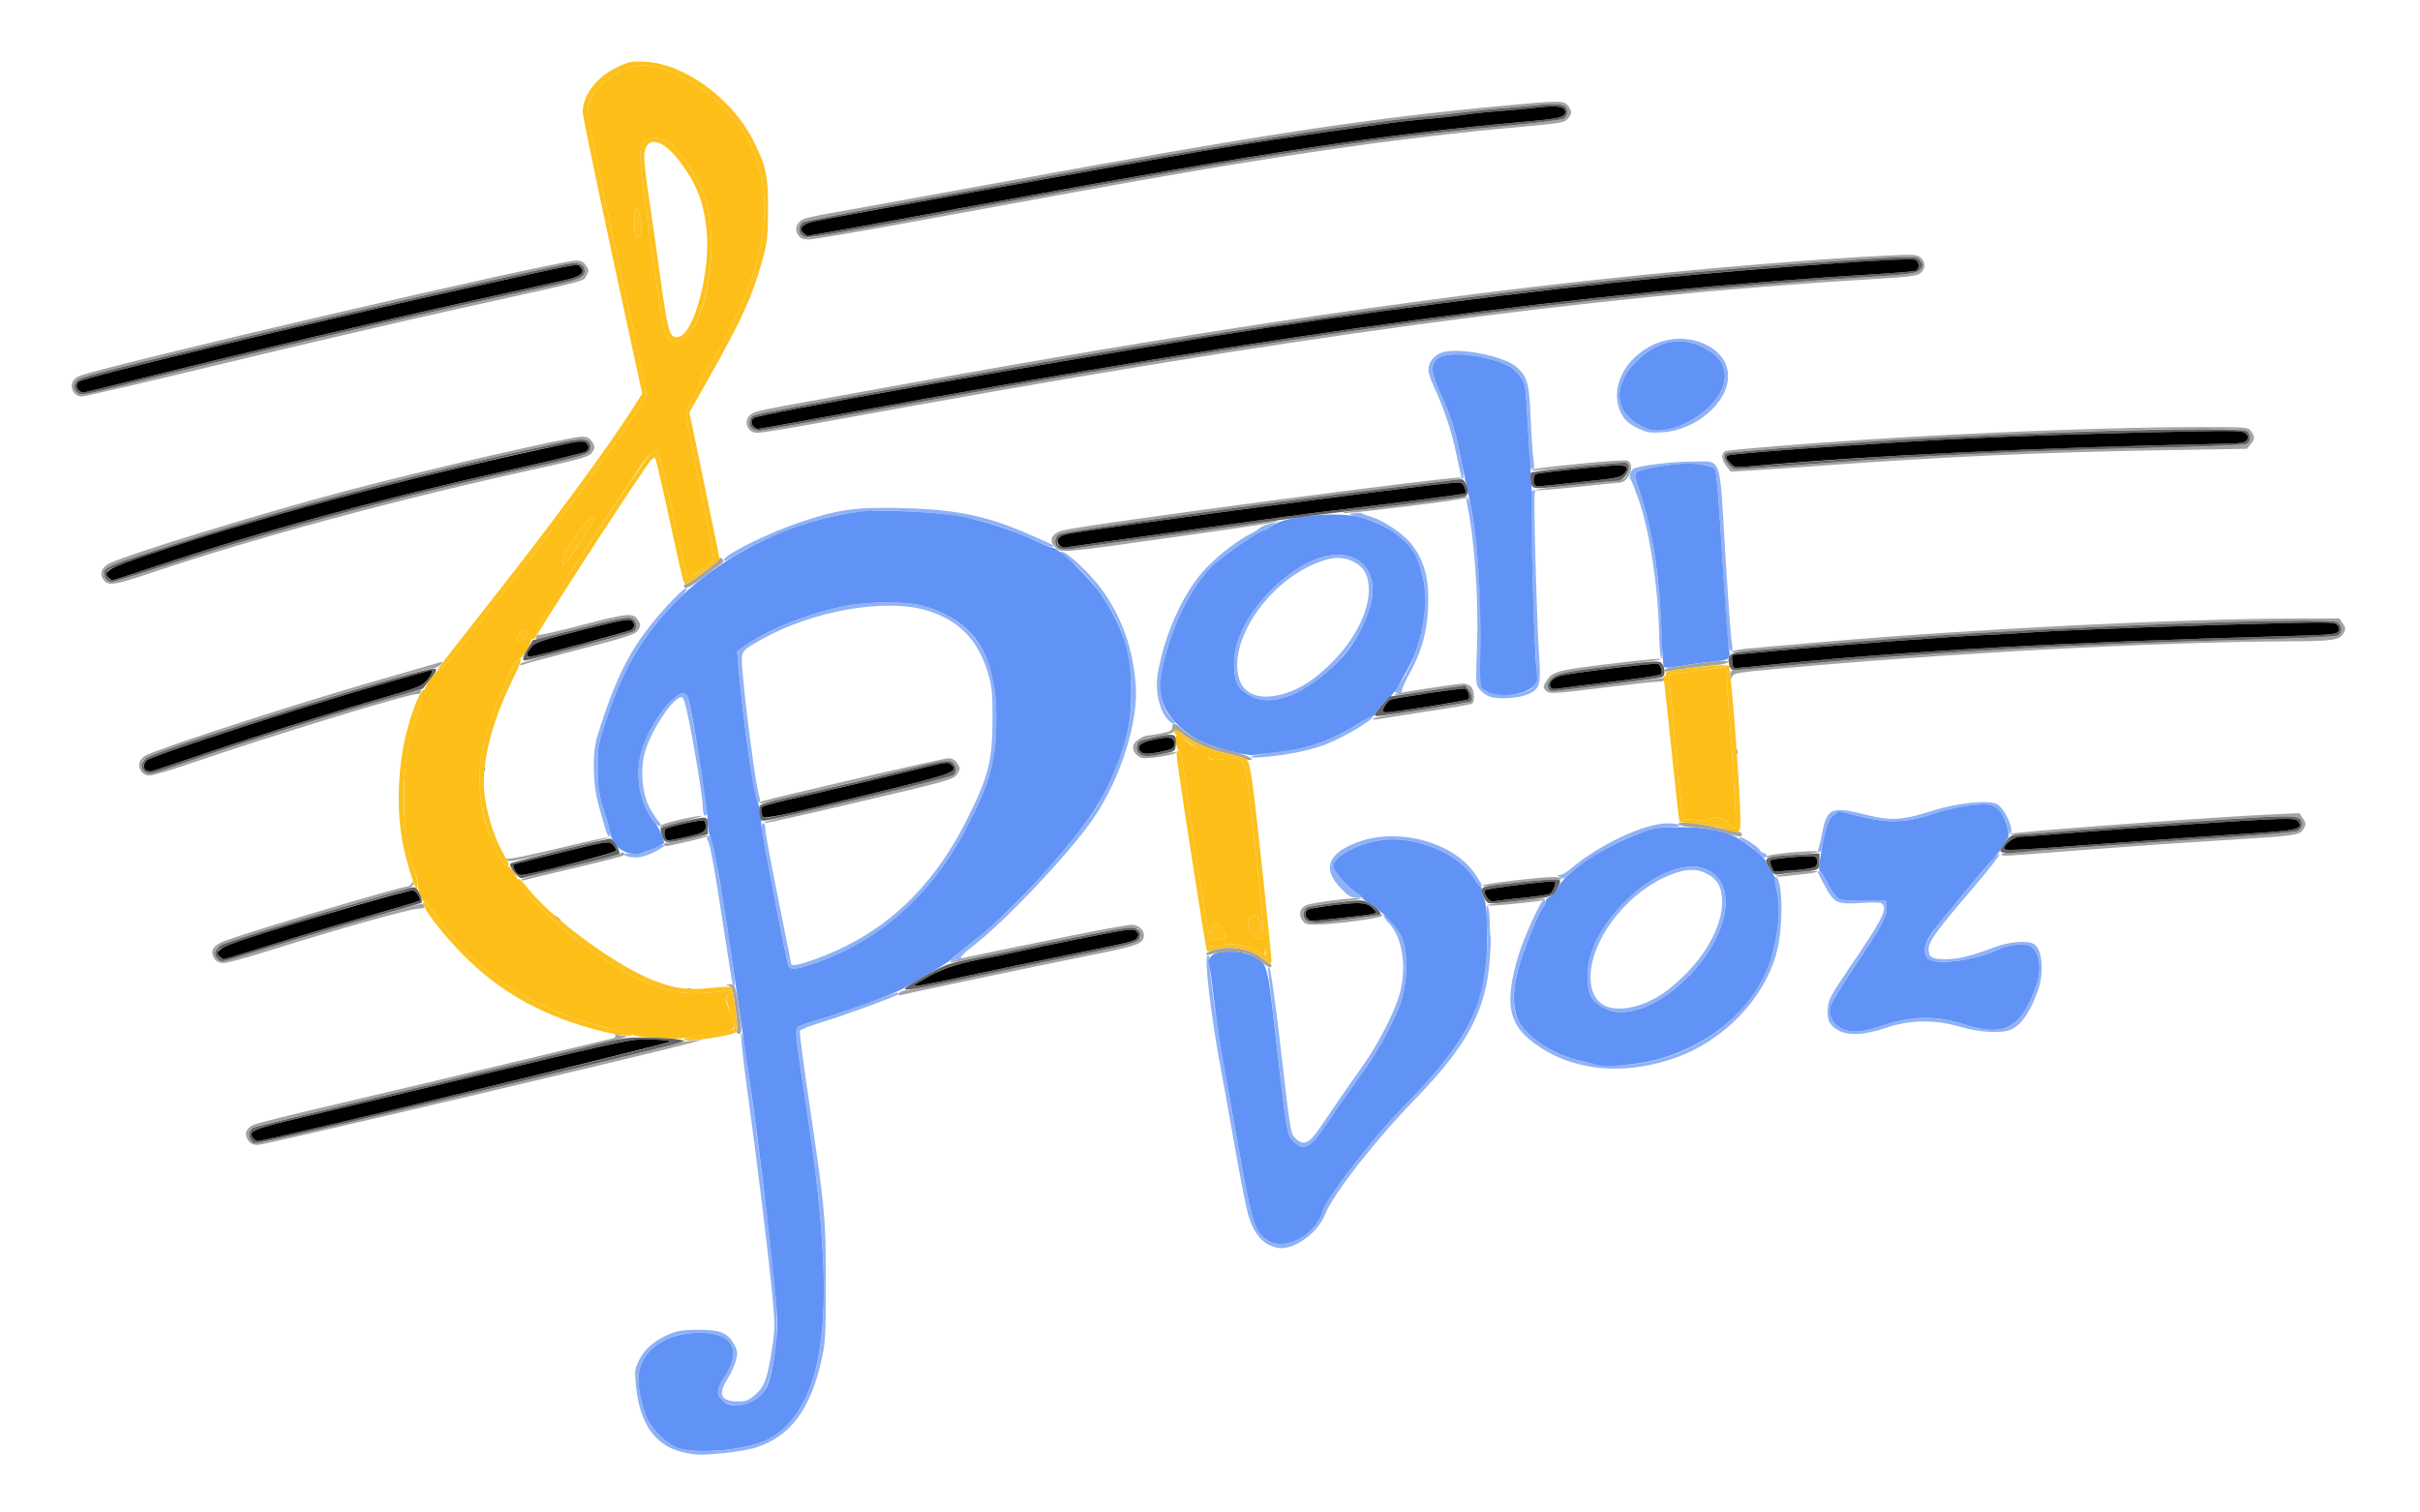 <?xml version="1.0" encoding="UTF-8" standalone="no"?>
<svg
   xmlns:dc="http://purl.org/dc/elements/1.1/"
   xmlns:cc="http://creativecommons.org/ns#"
   xmlns:rdf="http://www.w3.org/1999/02/22-rdf-syntax-ns#"
   xmlns:svg="http://www.w3.org/2000/svg"
   xmlns="http://www.w3.org/2000/svg"
   xmlns:sodipodi="http://sodipodi.sourceforge.net/DTD/sodipodi-0.dtd"
   xmlns:inkscape="http://www.inkscape.org/namespaces/inkscape"
   width="160"
   height="100"
   viewBox="0 0 160 100"
   id="svg4208"
   version="1.1"
   inkscape:version="0.91 r13725"
   sodipodi:docname="logo-icon.svg">
  <sodipodi:namedview
     pagecolor="#ffffff"
     bordercolor="#666666"
     borderopacity="1"
     objecttolerance="10"
     gridtolerance="10"
     guidetolerance="10"
     inkscape:pageopacity="0"
     inkscape:pageshadow="2"
     inkscape:window-width="1366"
     inkscape:window-height="705"
     id="namedview14"
     showgrid="false"
     inkscape:zoom="1.8"
     inkscape:cx="80"
     inkscape:cy="50"
     inkscape:window-x="-8"
     inkscape:window-y="-8"
     inkscape:window-maximized="1"
     inkscape:current-layer="svg4208" />
  <defs
     id="defs4210" />
  <g
     transform="translate(-94.585,-385.048)"
     id="layer1">
    <g
       transform="matrix(0.14,0,0,0.135,102.385,331.572)"
       id="g4287">
      <path
         id="path4301"
         d="m 268.336,1107.706 c -13.961,-2.744 -21.68,-13.247 -23.645,-32.173 -0.807,-7.776 -0.716,-8.666 1.346,-13.171 2.464,-5.383 7.232,-9.664 14.316,-12.855 3.631,-1.636 6.422,-2.076 13.484,-2.13 10.559,-0.08 14.401,1.563 17.262,7.382 1.58,3.213 1.657,4.156 0.648,7.929 -0.63,2.355 -2.386,6.299 -3.902,8.763 -4.645,7.549 -3.132,11.015 4.807,11.015 3.991,0 5.128,-0.461 8.378,-3.397 4.385,-3.961 5.74,-7.906 7.947,-23.12 1.329,-9.163 1.33,-11.581 0.008,-25.781 -1.944,-20.878 -7.203,-65.512 -11.729,-99.557 -2.021,-15.201 -3.332,-27.98 -2.913,-28.398 0.84,-0.84 1.911,6.525 8.082,55.567 8.877,70.543 10.164,88.036 7.564,102.808 -2.596,14.751 -4.768,19.209 -10.903,22.381 -4.321,2.235 -10.855,1.788 -13.571,-0.929 -3.105,-3.105 -2.904,-5.346 1.057,-11.763 8.635,-13.989 2.985,-22.399 -14.358,-21.372 -15.705,0.93 -26.448,10.177 -26.466,22.78 -0.008,5.899 2.179,15.306 4.714,20.275 2.922,5.728 9.238,11.547 14.467,13.329 9.275,3.16 31.814,0.983 41.622,-4.021 5.555,-2.834 10.274,-7.292 14.298,-13.508 15.093,-23.313 16.424,-66.981 4.504,-147.793 -5.301,-35.937 -5.702,-39.658 -4.408,-40.88 0.646,-0.61 5.16,-2.24 10.03,-3.622 4.87,-1.382 15.14,-5.044 22.821,-8.138 7.681,-3.094 14.208,-5.383 14.504,-5.087 0.296,0.296 0.363,0.699 0.148,0.895 -1.158,1.058 -25.375,10.247 -34.915,13.249 -6.098,1.919 -11.282,3.997 -11.52,4.618 -0.238,0.621 1.882,17.341 4.711,37.156 7.241,50.704 7.586,54.659 7.568,86.652 -0.014,25.835 -0.191,28.925 -2.17,37.946 -5.211,23.75 -14.598,36.724 -30.519,42.181 -3.034,1.04 -9.995,2.316 -15.469,2.834 -11.199,1.062 -12.079,1.059 -17.797,-0.065 z m 275.897,-101.57 c -4.746,-2.067 -8.497,-7.541 -10.581,-15.443 -1.035,-3.923 -3.833,-18.735 -6.219,-32.915 -2.386,-14.18 -5.193,-30.422 -6.239,-36.094 -4.957,-26.887 -8.458,-57.656 -6.56,-57.656 0.581,0 0.966,0.738 0.857,1.641 -0.554,4.572 3.503,33.011 10.931,76.641 9.221,54.156 9.925,56.763 16.533,61.255 8.211,5.582 22.812,-2.562 26.129,-14.575 1.708,-6.184 23.412,-35.378 37.144,-49.961 16.805,-17.847 26.073,-29.724 31.24,-40.034 6.629,-13.228 10.151,-32.666 8.994,-49.642 -0.423,-6.206 -0.328,-9.698 0.265,-9.698 0.521,0 0.997,3.351 1.089,7.654 0.09,4.21 0.303,7.901 0.474,8.203 0.171,0.302 -0.038,5.19 -0.463,10.862 -1.859,24.782 -10.585,41.675 -35.036,67.832 -19.153,20.488 -39.06,46.902 -42.719,56.682 -3.232,8.638 -13.463,16.665 -21.078,16.537 -1.031,-0.017 -3.173,-0.597 -4.76,-1.288 z m 10.907,-50.973 c -3.075,-3.075 -3.133,-3.422 -8.031,-48.478 -1.794,-16.5 -3.496,-31.688 -3.783,-33.75 -0.375,-2.692 -0.236,-3.464 0.494,-2.735 0.559,0.558 2.882,17.753 5.163,38.21 4.905,43.991 4.744,43.02 7.548,45.654 3.475,3.264 6.186,1.923 10.967,-5.426 2.265,-3.481 4.934,-7.551 5.932,-9.044 0.997,-1.494 3.29,-4.949 5.095,-7.678 1.805,-2.729 6.11,-9.113 9.568,-14.185 7.261,-10.652 14.903,-26.159 17.225,-34.951 3.483,-13.188 1.262,-27.737 -5.308,-34.771 -1.534,-1.642 -2.524,-3.245 -2.2,-3.561 1.115,-1.085 6.935,6.737 8.918,11.985 2.771,7.334 2.153,21.847 -1.355,31.824 -2.954,8.401 -10.103,22.143 -16.008,30.771 -6.89,10.067 -10.65,15.552 -12.746,18.595 -1.066,1.547 -4.042,6.069 -6.613,10.049 -6.908,10.693 -10.071,12.286 -14.866,7.491 z m 138.956,-36.903 c -9.772,-1.974 -17.191,-5.233 -24.881,-10.931 -12.739,-9.438 -14.615,-19.932 -7.777,-43.498 2.542,-8.761 10.585,-26.99 11.909,-26.99 1.069,0 1.031,2.561 -0.048,3.227 -1.636,1.011 -9.614,21.32 -11.872,30.22 -4.211,16.599 -2.673,25.307 5.842,33.09 18.279,16.706 48.006,19.143 74.641,6.12 19.853,-9.707 35.427,-28.613 39.988,-48.544 2.699,-11.792 3.19,-21.058 1.503,-28.333 -1.692,-7.294 -1.669,-7.031 -0.614,-7.031 3.126,0 3.826,21.291 1.129,34.36 -4.581,22.199 -22.502,43.283 -44.884,52.808 -14.726,6.266 -31.179,8.281 -44.937,5.501 z M 812.256,900.638 c -4.112,-2.507 -5.262,-5.092 -4.791,-10.771 0.351,-4.233 1.541,-6.564 9.625,-18.85 15.695,-23.853 18.49,-29.354 16.273,-32.026 -0.833,-1.003 -3.038,-1.142 -10.257,-0.645 -11.212,0.772 -12.61,0.087 -16.993,-8.321 -3.975,-7.627 -3.836,-7.247 -2.658,-7.247 0.563,0 2.345,2.677 3.958,5.949 1.614,3.272 3.824,6.542 4.913,7.266 1.399,0.93 5.004,1.316 12.292,1.316 l 10.312,0 0.278,3.302 c 0.351,4.171 -2.441,9.477 -15.899,30.214 -5.618,8.656 -10.465,16.993 -10.772,18.528 -0.836,4.18 1.288,8.254 5.396,10.35 4.928,2.514 8.863,2.296 18.421,-1.02 15.199,-5.274 25.899,-5.399 40.971,-0.479 17.632,5.756 25.573,1.099 32.511,-19.066 2.981,-8.663 1.674,-17.329 -2.988,-19.824 -2.66,-1.423 -10.284,-0.475 -14.85,1.848 -6.249,3.179 -16.55,5.675 -24.409,5.914 -6.701,0.204 -7.877,-0.002 -9.04,-1.585 -3.678,-5.006 -0.783,-10.3 18.014,-32.946 5.599,-6.746 11.257,-13.665 12.572,-15.375 1.315,-1.71 2.83,-2.941 3.367,-2.734 0.537,0.206 -5.314,7.968 -13.001,17.25 -16.352,19.743 -20.414,25.567 -20.414,29.268 0,3.951 1.583,4.95 7.839,4.95 6.114,0 12.434,-1.587 22.842,-5.736 7.055,-2.812 15.553,-3.611 18.969,-1.783 3.984,2.132 5.038,13.903 2.028,22.652 -3.66,10.639 -7.544,16.601 -12.491,19.175 -4.138,2.153 -14.606,1.652 -23.939,-1.146 -12.369,-3.708 -24.071,-3.566 -35.369,0.43 -10.137,3.585 -18.052,3.983 -22.71,1.143 z M 702.33,890.108 c -5.992,-3.128 -7.86,-6.16 -8.329,-13.523 -0.83,-13.042 5.921,-27.291 19.118,-40.35 11.527,-11.406 25.727,-17.669 34.54,-15.236 17.86,4.931 14.593,32.084 -6.478,53.83 -13.817,14.26 -29.206,20.312 -38.851,15.278 z m 15.662,-1.564 c 7.666,-2.386 14.853,-7.399 22.952,-16.008 10.265,-10.911 16.644,-24.203 16.641,-34.67 -0.002,-7.143 -2.21,-11.257 -7.499,-13.973 -5.513,-2.831 -11.242,-2.221 -20.156,2.146 -19.05,9.333 -34.637,31.443 -34.5,48.937 0.101,12.916 8.475,17.952 22.561,13.568 z M 290.279,877.991 c -0.263,-0.718 -2.165,-12.908 -4.227,-27.087 -4.26,-29.284 -6.306,-41.011 -7.558,-43.316 -0.543,-0.999 -0.526,-1.809 0.046,-2.162 0.503,-0.311 1.319,0.408 1.815,1.597 1.72,4.132 11.871,70.806 10.924,71.753 -0.287,0.287 -0.737,-0.066 -0.999,-0.784 z m 26.36,-8.765 c -0.836,-2.178 -12.802,-65.598 -12.802,-67.849 0,-1.12 0.422,-2.036 0.938,-2.036 0.516,0 0.938,1.131 0.938,2.513 0,2.455 2.408,15.702 8.95,49.234 1.78,9.125 3.237,16.824 3.237,17.109 0,2.15 13.487,-2.398 25.701,-8.667 23.938,-12.286 42.821,-32.504 56.62,-60.622 10.911,-22.234 12.796,-29.834 12.797,-51.599 4.3e-4,-11.847 -0.338,-15.244 -2.146,-21.562 -4.562,-15.943 -13.365,-25.499 -27.991,-30.386 -19.613,-6.553 -54.373,-0.429 -78.913,13.903 -9.931,5.8 -9.807,5.595 -9.073,15.006 1.489,19.089 6.412,57.369 7.996,62.18 0.803,2.438 -0.154,3.652 -1.352,1.715 -1.31,-2.119 -6.801,-44.3 -8.512,-65.389 l -0.622,-7.659 4.544,-3.318 c 10.616,-7.753 30.622,-15.817 47.2,-19.025 11.096,-2.147 28.811,-2.121 36.045,0.053 18.04,5.421 28.514,16.491 32.984,34.857 1.952,8.02 2.181,28.517 0.44,39.314 -1.442,8.943 -5.4,19.566 -12.749,34.219 -16.617,33.132 -40.935,55.583 -72.479,66.913 -7.743,2.781 -10.989,3.084 -11.752,1.096 z m 76.261,-2.699 c 0,-0.283 4.101,-3.809 9.112,-7.835 5.012,-4.026 13.766,-11.966 19.453,-17.645 13.097,-13.077 35.224,-40.201 41.061,-50.335 5.406,-9.385 11.204,-23.926 14.009,-35.134 4.251,-16.985 1.854,-42.171 -5.397,-56.712 -5.748,-11.525 -14.751,-23.118 -22.202,-28.588 -3.384,-2.484 -4.401,-3.672 -3.321,-3.88 2.293,-0.442 14.241,11.327 19.719,19.424 8.968,13.254 13.947,28.07 15.306,45.551 1.388,17.858 -6.879,45.324 -19.526,64.875 -10.845,16.764 -42.357,51.443 -57.657,63.45 -3.207,2.517 -5.603,4.942 -5.326,5.391 0.277,0.448 -0.119,0.815 -0.881,0.815 -0.762,0 -2.052,0.256 -2.868,0.569 -0.816,0.313 -1.483,0.337 -1.483,0.054 z m 184.952,-34.943 c -9.262,-9.762 -6.854,-17.306 7.312,-22.902 19.204,-7.587 45.726,-0.158 55.83,15.637 3.323,5.195 3.63,5.96 2.391,5.96 -0.421,0 -1.68,-1.628 -2.798,-3.617 -6.998,-12.451 -27.513,-21.403 -43.807,-19.117 -11.441,1.605 -22.943,8.158 -22.943,13.069 0,1.843 9.17,12.477 10.759,12.477 0.659,0 1.724,0.633 2.366,1.406 1,1.204 0.713,1.395 -1.995,1.33 -2.472,-0.06 -4.024,-0.985 -7.116,-4.244 z m 102.861,-5.992 c -1.202,-0.777 -1.169,-0.911 0.232,-0.923 0.901,-0.007 3.221,-1.408 5.156,-3.112 13.356,-11.76 34.871,-22.215 45.714,-22.215 2.77,0 5.298,0.422 5.616,0.938 0.362,0.585 -1.531,0.938 -5.037,0.938 -6.248,0 -16.434,3.319 -25.932,8.45 -7.13,3.852 -18.235,11.509 -21.074,14.531 -2.449,2.606 -2.69,2.678 -4.676,1.394 z M 240.79,815.57 c -3.276,-0.856 -1.538,-1.924 2.407,-1.48 3.126,0.352 5.147,-0.101 8.875,-1.99 5.236,-2.653 5.827,-2.826 5.827,-1.704 0,0.408 -2.33,1.885 -5.177,3.281 -4.866,2.386 -8.088,2.897 -11.932,1.893 z m 533.144,-2.232 c -1.514,-1.583 -4.199,-3.773 -5.966,-4.867 -1.767,-1.094 -2.725,-2.151 -2.128,-2.35 1.171,-0.39 9.56,5.261 9.56,6.44 0,0.393 0.85,0.985 1.889,1.315 1.039,0.33 1.647,0.991 1.351,1.469 -0.878,1.421 -1.801,1.027 -4.705,-2.008 z m 29.097,-1.575 c 0.355,-0.902 1.247,-4.805 1.982,-8.672 2.128,-11.193 4.652,-12.152 20.765,-7.894 11.455,3.027 16.935,2.681 30.891,-1.954 11.602,-3.853 26.639,-5.484 30.67,-3.326 3.714,1.988 8.526,13.134 6.271,14.527 -0.434,0.268 -1.047,-1.12 -1.361,-3.085 -0.746,-4.665 -4.216,-9.73 -7.444,-10.865 -3.927,-1.381 -17.835,0.733 -27.453,4.173 -12.288,4.395 -21.219,4.751 -34.441,1.372 l -10.144,-2.592 -2.512,1.867 c -1.944,1.444 -2.777,3.225 -3.68,7.868 -1.828,9.397 -2.084,10.22 -3.169,10.22 -0.592,0 -0.749,-0.688 -0.375,-1.641 z m -572.919,-9.844 c -0.564,-2.191 -1.977,-7.359 -3.138,-11.484 -2.784,-9.886 -3.07,-25.534 -0.617,-33.75 6.42,-21.505 11.935,-34.638 19.489,-46.406 6.758,-10.53 21.57,-27.358 22.905,-26.023 0.315,0.315 -1.837,3.023 -4.783,6.016 -15.252,15.498 -25.222,32.938 -33.411,58.445 -3.907,12.168 -4.06,13.09 -3.973,23.906 0.076,9.515 0.494,12.551 2.71,19.688 1.441,4.641 2.819,9.598 3.063,11.016 0.708,4.119 -1.116,2.976 -2.245,-1.406 z m 23.194,-3.141 c -6.739,-8.567 -9.29,-22.351 -6.295,-34.009 2.073,-8.069 7.455,-18.035 13.038,-24.144 4.941,-5.406 7.686,-6.291 9.074,-2.926 1.045,2.534 9.402,51.733 9.402,55.352 0,1.407 -0.522,2.537 -1.172,2.536 -0.783,-0.002 -1.185,-1.634 -1.211,-4.922 -0.021,-2.705 -1.892,-15.615 -4.158,-28.687 -3.034,-17.507 -4.49,-23.91 -5.527,-24.308 -3.394,-1.302 -14.199,15.036 -17.499,26.462 -2.393,8.284 -1.536,20.344 1.932,27.199 1.431,2.828 3.379,5.976 4.328,6.995 0.949,1.019 1.342,2.09 0.873,2.379 -0.469,0.29 -1.722,-0.578 -2.784,-1.928 z m 282.385,-32.329 c 0.934,-0.559 5.363,-1.361 9.844,-1.784 14.907,-1.406 26.333,-5.316 38.679,-13.236 3.935,-2.524 7.429,-4.589 7.764,-4.589 3.719,0 -11.987,10.003 -21.891,13.942 -7.36,2.927 -18.432,5.23 -29.531,6.143 -4.939,0.406 -6.143,0.288 -4.865,-0.476 z m -40.997,-19.374 c -3.497,-5.357 -4.911,-13.864 -3.587,-21.571 3.403,-19.792 12.505,-40.176 22.919,-51.328 6.24,-6.682 14.894,-13.552 21.05,-16.711 1.627,-0.835 3.549,-2.109 4.272,-2.832 0.723,-0.723 2.766,-1.626 4.542,-2.007 l 3.228,-0.693 -2.492,1.985 c -1.37,1.092 -2.887,1.985 -3.371,1.985 -2.338,0 -21.171,13.642 -25.509,18.478 -9.05,10.089 -16.853,25.981 -21.233,43.248 -3.564,14.048 -2.517,24.477 3.039,30.276 2.022,2.11 2.237,2.685 1.004,2.685 -0.863,0 -2.601,-1.582 -3.863,-3.516 z m 40.761,-9.78 c -5.992,-3.128 -7.86,-6.16 -8.329,-13.523 -0.83,-13.042 5.921,-27.291 19.118,-40.35 15.92,-15.752 33.412,-20.166 42.046,-10.609 9.096,10.068 2.937,31.741 -13.983,49.203 -13.817,14.26 -29.206,20.312 -38.851,15.278 z m 15.662,-1.564 c 7.666,-2.386 14.853,-7.399 22.952,-16.008 10.265,-10.911 16.644,-24.203 16.641,-34.67 -0.002,-7.143 -2.21,-11.257 -7.499,-13.973 -5.513,-2.831 -11.242,-2.221 -20.156,2.146 -19.05,9.333 -34.637,31.443 -34.5,48.937 0.101,12.916 8.475,17.952 22.561,13.568 z m 97.076,1.694 c -1.643,-0.506 -3.901,-2.076 -5.016,-3.487 -1.977,-2.501 -2.012,-3.032 -1.386,-20.848 0.832,-23.658 -1.166,-53.296 -4.754,-70.547 -0.299,-1.436 -0.126,-2.578 0.391,-2.578 1.925,0 5.552,31.352 5.91,51.094 0.131,7.219 0.11,19.314 -0.046,26.877 -0.157,7.564 0.024,14.251 0.401,14.861 2.11,3.414 13.534,4.79 20.092,2.421 6.26,-2.261 6.713,-3.855 5.636,-19.784 -1.055,-15.587 -2.621,-76.2 -2.017,-78.047 0.211,-0.645 0.805,-1.172 1.321,-1.172 0.516,0 0.676,0.683 0.355,1.517 -0.65,1.695 1.006,64.213 2.146,80.988 0.852,12.542 0.18,14.796 -5.166,17.333 -4.104,1.948 -13.625,2.679 -17.867,1.372 z m -45.293,-2.646 c 0,-0.446 0.788,-1.817 1.751,-3.047 6.332,-8.084 11.585,-24.096 12.731,-38.798 1.024,-13.143 -3.504,-26.261 -11.584,-33.561 -3.6,-3.252 -10.619,-7.31 -14.617,-8.449 -1.031,-0.294 -3.773,-1.055 -6.094,-1.691 -4.186,-1.148 -4.197,-1.162 -1.406,-1.761 1.547,-0.332 3.234,-0.314 3.75,0.041 0.516,0.355 2.625,1.179 4.688,1.832 5.87,1.857 14.968,8.282 18.75,13.24 5.456,7.155 7.928,15.439 7.937,26.599 0.011,13.852 -2.517,24.712 -8.319,35.732 -2.612,4.961 -4.518,9.392 -4.237,9.847 0.281,0.455 -0.357,0.827 -1.419,0.827 -1.062,0 -1.93,-0.365 -1.93,-0.811 z m 124.887,-28.957 c -0.476,-22.798 -4.556,-50.113 -9.766,-65.388 -1.583,-4.641 -3.224,-8.881 -3.648,-9.424 -1.113,-1.426 0.013,-4.876 1.822,-5.584 3.812,-1.492 18.316,-3.242 26.991,-3.257 14.566,-0.025 13.028,-4.267 15.797,43.577 1.283,22.172 2.686,42.316 3.119,44.766 0.581,3.291 0.49,4.453 -0.348,4.453 -1.335,0 -1.697,-3.794 -3.709,-38.906 -2.199,-38.363 -3.086,-49.41 -4.043,-50.367 -1.283,-1.283 -7.49,-2.554 -12.596,-2.579 -6.869,-0.034 -22.56,2.734 -24.099,4.252 -1.207,1.19 -0.955,2.644 2.067,11.9 3.67,11.243 5.447,20.354 7.636,39.138 1.723,14.787 2.888,40.313 1.84,40.31 -0.436,-9.4e-4 -0.914,-5.802 -1.062,-12.891 z M 286.025,670.554 c 0,-2.615 20.86,-13.37 36.424,-18.78 17.65,-6.135 26.11,-7.366 47.014,-6.844 26.542,0.664 40.686,3.687 61.406,13.125 11.524,5.249 11.313,5.13 10.519,5.923 -0.316,0.316 -4.759,-1.382 -9.873,-3.773 -19.238,-8.993 -33.5,-12.342 -58.058,-13.634 -16.518,-0.869 -24.794,-0.225 -37.744,2.937 -14.718,3.594 -33.59,11.593 -44.766,18.974 -2.859,1.888 -4.922,2.756 -4.922,2.071 z m 348.459,-40.9 c -0.28,-0.773 -1.42,-6.01 -2.533,-11.636 -2.113,-10.683 -5.807,-22.159 -10.405,-32.322 -1.49,-3.294 -2.709,-7.026 -2.709,-8.293 0,-4.048 2.906,-7.701 7.012,-8.817 8.631,-2.346 29.601,2.2 34.985,7.584 4.889,4.889 5.613,7.7 6.292,24.422 0.345,8.508 0.949,17.684 1.34,20.391 0.558,3.857 0.439,4.922 -0.552,4.922 -0.86,0 -1.27,-1.275 -1.282,-3.984 -0.01,-2.191 -0.438,-11.565 -0.952,-20.83 -0.881,-15.89 -1.073,-17.047 -3.394,-20.395 -3.318,-4.788 -6.824,-6.766 -16.262,-9.177 -10.743,-2.744 -20.931,-2.38 -23.539,0.841 -2.616,3.23 -2.191,6.895 1.846,15.921 5.349,11.96 6.982,17.479 10.523,35.574 0.951,4.862 0.702,8.762 -0.371,5.8 z m 82.791,-24.071 c -3.995,-2.083 -5.631,-3.625 -7.266,-6.851 -5.911,-11.665 0.999,-27.029 15.234,-33.873 15.739,-7.567 35.182,1.001 35.147,15.489 -0.031,13.074 -15.289,26.53 -31.191,27.507 -6.072,0.373 -7.299,0.139 -11.925,-2.272 z m 23.151,-2.226 c 6.855,-3.343 13.378,-9.379 16.296,-15.081 4.717,-9.219 1.655,-17.145 -8.607,-22.272 -10.799,-5.396 -21.52,-2.828 -31.435,7.529 -10.999,11.489 -9.959,24.541 2.476,31.084 4.496,2.366 5.805,2.637 10.306,2.141 2.836,-0.313 7.77,-1.843 10.964,-3.4 z"
         style="fill:#8fb2f7" />
      <path
         id="path4299"
         d="m 264.542,1105.232 c -4.811,-1.699 -11.297,-7.812 -14.082,-13.271 -2.535,-4.969 -4.722,-14.377 -4.714,-20.275 0.018,-12.604 10.761,-21.851 26.466,-22.78 17.343,-1.027 22.993,7.383 14.358,21.372 -3.961,6.417 -4.162,8.658 -1.057,11.763 1.775,1.776 3.285,2.301 6.609,2.301 7.436,0 13.475,-4.798 15.498,-12.312 2.201,-8.173 3.714,-19.493 3.715,-27.794 0.002,-13.157 -8.051,-84.806 -14.616,-130.05 -1.272,-8.766 -3.583,-25.219 -5.135,-36.562 -5.95,-43.478 -10.384,-70.093 -12.004,-72.045 -0.617,-0.744 -1.112,-4.362 -1.126,-8.234 -0.025,-6.829 -7.65,-55.565 -9.332,-59.642 -1.388,-3.366 -4.133,-2.481 -9.074,2.926 -5.583,6.109 -10.965,16.075 -13.038,24.144 -3.045,11.854 -0.314,26.04 6.615,34.36 1.987,2.386 4.864,9.35 4.133,10.004 -1.581,1.414 -10.589,5.206 -12.367,5.206 -7.181,0 -11.824,-3.851 -13.001,-10.783 -0.262,-1.546 -1.656,-6.607 -3.097,-11.248 -2.216,-7.136 -2.634,-10.172 -2.71,-19.688 -0.087,-10.816 0.066,-11.738 3.973,-23.906 8.307,-25.873 17.89,-42.51 34.037,-59.091 22.151,-22.746 55.136,-39.157 86.362,-42.967 8.921,-1.088 34.421,0.127 46.063,2.196 10.36,1.841 24.801,6.622 35.206,11.656 4.356,2.107 8.462,3.831 9.125,3.831 2.798,0 17.5,14.722 22.938,22.969 10.328,15.664 14.165,28.529 14.258,47.812 0.068,14.063 -1.663,22.542 -7.815,38.277 -5.569,14.243 -11.27,23.346 -25.801,41.198 -14.841,18.233 -29.571,33.373 -42.837,44.028 -4.967,3.989 -9.173,7.586 -9.347,7.992 -0.265,0.618 -15.53,10.089 -22.618,14.033 -4.458,2.48 -30.768,12.434 -39.156,14.813 -4.87,1.382 -9.384,3.011 -10.03,3.622 -1.294,1.222 -0.893,4.943 4.408,40.88 11.92,80.812 10.589,124.48 -4.504,147.793 -4.025,6.216 -8.743,10.675 -14.298,13.508 -9.762,4.98 -32.937,7.167 -42.007,3.964 z m 63.848,-237.102 c 31.544,-11.331 55.862,-33.782 72.479,-66.913 11.395,-22.721 13.982,-32.821 13.924,-54.375 -0.081,-30.353 -10.622,-46.81 -34.6,-54.016 -7.234,-2.174 -24.949,-2.2 -36.045,-0.053 -16.578,3.208 -36.584,11.272 -47.2,19.025 l -4.544,3.318 0.622,7.659 c 1.944,23.956 7.298,63.785 8.83,65.689 0.898,1.116 1.985,7.839 1.958,12.108 -0.017,2.634 11.832,66.07 12.824,68.654 0.763,1.988 4.009,1.685 11.752,-1.096 z m 214.565,135.436 c -6.608,-4.492 -7.312,-7.1 -16.533,-61.255 -7.075,-41.552 -6.61,-38.443 -10.306,-68.906 -0.281,-2.32 -0.72,-4.935 -0.975,-5.811 -0.255,-0.876 0.402,-2.458 1.46,-3.516 2.588,-2.588 12.866,-2.673 18.329,-0.151 8.007,3.695 7.696,2.649 11.772,39.618 5.364,48.655 5.343,48.526 8.437,51.62 4.795,4.795 7.957,3.202 14.866,-7.491 2.572,-3.98 5.548,-8.503 6.613,-10.049 2.096,-3.043 5.856,-8.529 12.746,-18.595 5.905,-8.628 13.054,-22.369 16.008,-30.771 3.586,-10.198 4.131,-24.476 1.229,-32.161 -2.26,-5.985 -8.342,-12.792 -15.469,-17.313 -2.089,-1.325 -3.788,-2.832 -3.776,-3.347 0.012,-0.516 -1.073,-1.462 -2.411,-2.104 -2.957,-1.417 -11.108,-10.766 -11.108,-12.74 0,-4.89 11.527,-11.445 22.943,-13.047 16.294,-2.286 36.809,6.666 43.807,19.117 1.118,1.989 2.377,3.617 2.798,3.617 0.421,0 0.765,0.871 0.765,1.937 0,1.065 0.448,2.774 0.996,3.797 1.496,2.796 1.987,22.6 0.808,32.661 -3,25.616 -11.092,39.947 -39.726,70.356 -13.732,14.583 -35.436,43.777 -37.144,49.961 -3.317,12.013 -17.917,20.158 -26.129,14.575 z m 156.976,-85.7 c -1.031,-0.245 -4.828,-1.119 -8.438,-1.942 -14.39,-3.281 -28.276,-13.226 -30.926,-22.149 -2.001,-6.739 -1.767,-13.128 0.86,-23.486 2.258,-8.9 10.236,-29.209 11.872,-30.22 0.468,-0.289 0.85,-1.316 0.85,-2.282 0,-0.966 0.81,-2.014 1.801,-2.328 0.991,-0.314 2.671,-2.241 3.735,-4.281 4.358,-8.36 22.789,-21 39.731,-27.247 6.533,-2.409 8.571,-2.714 18.127,-2.714 13.08,0 21.892,1.842 28.265,5.909 5.259,3.356 12.403,9.595 12.403,10.833 0,0.445 1.019,2.31 2.264,4.145 1.245,1.835 2.08,3.519 1.857,3.743 -0.224,0.224 0.249,3.237 1.051,6.696 1.707,7.359 1.225,16.571 -1.485,28.413 -5.841,25.522 -27.449,46.642 -55.438,54.185 -8.275,2.23 -22.476,3.689 -26.53,2.726 z m 20.393,-28.226 c 6.875,-2.693 14.06,-7.795 20.857,-14.809 21.071,-21.746 24.338,-48.899 6.478,-53.83 -8.813,-2.433 -23.013,3.83 -34.54,15.236 -13.197,13.058 -19.948,27.307 -19.118,40.35 0.469,7.363 2.337,10.395 8.329,13.523 4.742,2.475 10.888,2.315 17.994,-0.469 z m 93.412,10.018 c -3.905,-2.064 -6.011,-6.239 -5.198,-10.305 0.307,-1.534 5.154,-9.872 10.772,-18.528 13.458,-20.737 16.251,-26.043 15.899,-30.214 l -0.278,-3.302 -10.312,0 c -7.288,0 -10.893,-0.386 -12.292,-1.316 -1.089,-0.724 -3.3,-3.993 -4.913,-7.266 -1.614,-3.272 -3.276,-5.949 -3.695,-5.949 -0.913,0 4.8e-4,-6.973 2.323,-17.721 1.376,-6.367 2.184,-8.235 4.215,-9.743 l 2.512,-1.866 10.144,2.592 c 13.222,3.379 22.153,3.023 34.441,-1.372 9.559,-3.419 23.539,-5.556 27.386,-4.186 3.326,1.184 5.961,4.892 7.41,10.422 0.949,3.622 0.952,4.907 0.018,6.405 -0.643,1.031 -1.76,2.882 -2.484,4.112 -0.723,1.231 -2.159,3.152 -3.19,4.27 -4.365,4.731 -25.635,31.161 -29.297,36.404 -4.253,6.088 -5.05,10.124 -2.647,13.395 2.703,3.679 22.829,1.074 33.449,-4.329 4.565,-2.322 12.19,-3.271 14.85,-1.848 4.663,2.495 5.969,11.161 2.988,19.824 -6.938,20.165 -14.879,24.822 -32.511,19.066 -15.072,-4.92 -25.772,-4.795 -40.971,0.479 -9.418,3.268 -13.842,3.5 -18.619,0.975 z M 524.618,763.805 c -12.186,-3.284 -17.947,-6.353 -24.344,-12.971 -8.419,-8.709 -9.863,-17.032 -5.761,-33.203 4.38,-17.267 12.182,-33.159 21.233,-43.248 4.315,-4.81 23.166,-18.478 25.485,-18.478 0.471,0 2.277,-1.084 4.014,-2.409 6.391,-4.875 31.284,-7.134 42.134,-3.824 11.594,3.537 20.003,9.383 24.477,17.017 3.902,6.658 6.2,17.577 5.525,26.248 -0.906,11.635 -3.694,22.103 -8.13,30.53 -5.84,11.096 -6.519,12.129 -11.342,17.262 -2.412,2.567 -4.385,4.993 -4.385,5.391 0,0.398 -0.485,0.724 -1.078,0.724 -0.593,0 -4.298,2.065 -8.233,4.589 -12.226,7.843 -23.587,11.761 -38.502,13.278 -4.383,0.446 -8.812,0.993 -9.844,1.217 -1.031,0.223 -6.094,-0.731 -11.25,-2.121 z m 28.83,-26.977 c 10.439,-4.089 24.186,-16.166 30.565,-26.851 9.597,-16.077 11.147,-29.556 4.276,-37.162 -8.634,-9.557 -26.125,-5.143 -42.046,10.609 -13.197,13.058 -19.948,27.307 -19.118,40.35 0.469,7.363 2.337,10.395 8.329,13.523 4.742,2.475 10.888,2.315 17.994,-0.469 z m 93.86,-1.649 c -1.614,-0.702 -3.242,-1.775 -3.618,-2.383 -0.376,-0.608 -0.555,-7.294 -0.399,-14.858 0.641,-30.989 -1.405,-61.336 -5.288,-78.44 -0.82,-3.609 -2.074,-9.727 -2.788,-13.594 -3.436,-18.617 -5.364,-25.281 -10.884,-37.624 -4.037,-9.026 -4.462,-12.691 -1.846,-15.921 2.608,-3.221 12.796,-3.585 23.539,-0.841 9.44,2.411 12.944,4.389 16.265,9.181 2.356,3.4 2.505,4.364 3.432,22.27 0.533,10.294 1.206,21.669 1.495,25.278 0.29,3.609 0.494,7.195 0.455,7.969 -0.632,12.426 1.098,78.307 2.327,88.601 0.458,3.84 0.216,5.132 -1.33,7.098 -3.377,4.293 -14.935,6.059 -21.359,3.263 z m 82.678,-12.622 c -0.308,-0.498 -0.778,-7.999 -1.045,-16.669 -0.82,-26.622 -4.204,-50.182 -9.569,-66.622 -3.021,-9.257 -3.274,-10.71 -2.067,-11.9 1.54,-1.518 17.231,-4.286 24.099,-4.252 5.119,0.026 11.314,1.297 12.604,2.587 0.962,0.962 1.68,10.061 4.52,57.255 1.035,17.199 2.117,31.652 2.405,32.118 0.288,0.466 0.272,1.639 -0.035,2.607 -0.444,1.4 -1.848,1.889 -6.857,2.386 -5.579,0.554 -9.604,1.125 -20.522,2.908 -1.636,0.267 -3.225,0.079 -3.533,-0.419 z M 719.156,604.616 c -12.435,-6.543 -13.475,-19.595 -2.476,-31.084 9.915,-10.357 20.636,-12.925 31.435,-7.529 10.261,5.128 13.324,13.053 8.607,22.272 -4.618,9.024 -16.879,17.337 -27.259,18.482 -4.501,0.496 -5.81,0.224 -10.306,-2.141 z"
         style="fill:#6192f5" />
      <path
         id="path4297"
         d="m 61.437,954.543 c -2.005,-3.06 -0.987,-5.91 2.714,-7.603 1.632,-0.746 19.631,-5.388 39.998,-10.316 20.367,-4.927 57.281,-14 82.031,-20.162 24.75,-6.162 45.966,-11.422 47.148,-11.69 1.304,-0.295 1.888,-0.907 1.487,-1.556 -0.443,-0.716 -0.121,-0.862 0.976,-0.441 0.9,0.345 2.341,0.657 3.201,0.692 4.64,0.188 1.061,1.112 -110.728,28.579 -34.432,8.46 -63.461,15.841 -64.509,16.402 -1.314,0.703 -1.815,1.771 -1.615,3.44 0.531,4.425 2.484,4.663 14.546,1.772 37.572,-9.006 185.791,-45.75 187.504,-46.483 1.139,-0.488 4.303,-1.111 7.031,-1.385 l 4.96,-0.498 -6.562,1.841 c -19.049,5.343 -200.562,49.706 -203.373,49.706 -2.471,0 -3.682,-0.579 -4.809,-2.298 z M 292.307,900.622 c 0.442,-1.689 -1.147,-16.177 -2.181,-19.893 -0.242,-0.869 -1.158,-1.769 -2.036,-2.001 -1.179,-0.31 -1.06,-0.449 0.457,-0.529 2.793,-0.148 3.059,0.49 4.552,10.937 1.662,11.623 1.668,13.33 0.044,13.33 -0.85,0 -1.147,-0.656 -0.836,-1.844 z m 76.413,-17.979 c 0.23,-0.699 1.862,-1.398 3.627,-1.555 1.765,-0.157 17.342,-3.399 34.615,-7.205 17.273,-3.806 39,-8.463 48.281,-10.348 9.281,-1.885 19.195,-4.128 22.031,-4.982 4.463,-1.345 5.196,-1.9 5.452,-4.124 0.668,-5.804 -2.003,-5.566 -46.233,4.111 -31.582,6.91 -42.98,9.229 -43.382,8.827 -0.734,-0.734 4.013,-1.817 55.849,-12.744 14.591,-3.076 27.976,-5.593 29.744,-5.593 3.791,0 6.627,3.329 5.599,6.57 -0.951,2.995 -4.726,4.211 -27.654,8.908 -20.245,4.147 -82.966,17.832 -86.595,18.894 -1.197,0.35 -1.619,0.11 -1.334,-0.758 z m -99.746,-2.379 c 0.677,-0.271 1.485,-0.238 1.797,0.074 0.312,0.312 -0.242,0.533 -1.23,0.492 -1.092,-0.045 -1.314,-0.267 -0.566,-0.566 z m 271.248,-12.841 c -2.211,-1.848 -5.594,-3.831 -7.517,-4.407 -3.549,-1.063 -12.915,-0.772 -16.759,0.522 -1.214,0.409 -2.109,0.328 -2.109,-0.189 0,-0.494 1.631,-1.387 3.624,-1.984 7.743,-2.32 17.162,-0.671 22.676,3.969 1.481,1.246 3.193,2.432 3.805,2.636 0.612,0.204 0.93,0.92 0.706,1.591 -0.276,0.829 -1.697,0.142 -4.427,-2.139 z M 45.553,865.562 c -2.381,-3.634 -0.567,-6.636 5.337,-8.834 14.743,-5.489 82.773,-26.448 85.848,-26.448 0.588,0 1.527,-0.738 2.087,-1.641 0.943,-1.519 0.999,-1.507 0.75,0.157 -0.148,0.989 -1.324,2.121 -2.613,2.517 -1.289,0.396 -12.469,3.678 -24.844,7.295 -25.8,7.54 -59.695,18.429 -63.573,20.424 -2.029,1.044 -2.568,1.915 -2.344,3.786 0.607,5.059 1.725,4.905 30.438,-4.213 24.427,-7.756 65.266,-19.887 66.951,-19.887 0.369,0 0.871,0.527 1.117,1.172 0.303,0.797 -0.64,1.195 -2.947,1.246 -3.886,0.084 -39.986,10.615 -69.114,20.161 -10.881,3.566 -21.102,6.484 -22.713,6.484 -2.045,0 -3.367,-0.669 -4.382,-2.217 z M 559.25,846.731 c -1.8,-2.747 -1.096,-5.708 1.715,-7.213 2.84,-1.52 27.211,-4.516 25.877,-3.182 -0.238,0.238 -5.59,1.071 -11.893,1.852 -13.027,1.613 -15.174,2.425 -15.174,5.737 0,4.139 2.898,4.582 18.439,2.818 7.648,-0.868 15.097,-1.964 16.553,-2.435 1.969,-0.636 2.55,-0.562 2.266,0.291 -0.397,1.192 -22.089,4.199 -31.377,4.35 -4.213,0.068 -5.112,-0.243 -6.406,-2.218 z m -352.095,-1.218 c -1.166,-1.487 -1.133,-1.52 0.354,-0.354 1.562,1.225 2.058,1.995 1.287,1.995 -0.195,0 -0.933,-0.738 -1.641,-1.641 z m 439.885,-6.247 c 0.62,-0.615 26.394,-3.453 26.887,-2.96 0.641,0.641 -2.717,1.219 -13.639,2.35 -10.309,1.067 -13.873,1.231 -13.248,0.611 z m -2.628,-9.534 c 0.791,-0.823 26.731,-4.016 33.253,-4.094 2.191,-0.026 3.984,0.335 3.984,0.802 0,0.467 -0.776,0.647 -1.724,0.399 -1.522,-0.398 -22.306,1.582 -32.495,3.096 -2.062,0.306 -3.421,0.215 -3.019,-0.203 z m -453.691,-2.966 c 0.346,-0.56 10.646,-3.429 22.888,-6.374 12.242,-2.945 22.796,-5.783 23.453,-6.305 1.376,-1.095 2.876,-0.097 1.555,1.036 -0.481,0.413 -11,3.208 -23.375,6.212 -12.375,3.004 -23.097,5.684 -23.826,5.955 -0.795,0.296 -1.073,0.086 -0.696,-0.525 z m 592.427,-1.709 c 0.903,-0.938 19.438,-3.011 19.438,-2.173 0,0.339 -2.426,0.885 -5.391,1.214 -2.965,0.329 -7.5,0.847 -10.078,1.152 -2.578,0.305 -4.364,0.218 -3.969,-0.192 z m -599.49,-7.649 c -0.783,-0.943 -0.696,-1.109 0.367,-0.701 0.766,0.294 11.638,-2.034 24.16,-5.172 12.522,-3.139 23.216,-5.557 23.763,-5.375 0.547,0.182 -9.864,3.066 -23.135,6.407 -19.617,4.939 -24.322,5.845 -25.155,4.841 z m 595.022,-1.896 c 1.216,-1.228 23.133,-3.257 24.153,-2.236 0.428,0.428 -3.964,1.066 -9.759,1.418 -5.796,0.352 -11.616,0.893 -12.935,1.202 -1.61,0.378 -2.089,0.251 -1.459,-0.384 z m 110.743,-0.98 c -0.254,-0.41 1.725,-0.803 4.398,-0.873 2.672,-0.07 18.57,-1.215 35.328,-2.544 16.758,-1.33 45.756,-3.451 64.441,-4.713 18.685,-1.262 34.822,-2.749 35.859,-3.305 1.114,-0.596 1.887,-1.964 1.887,-3.341 0,-4.47 -1.993,-4.604 -35.35,-2.378 -30.14,2.011 -66.993,4.832 -86.525,6.622 -10.997,1.008 -16.472,1.188 -15.803,0.519 0.941,-0.941 96.042,-8.304 123.268,-9.544 l 13.246,-0.603 1.698,2.592 c 1.529,2.334 1.561,2.838 0.32,5.062 -1.804,3.232 -2.881,3.385 -40.698,5.773 -17.016,1.074 -46.242,3.197 -64.948,4.716 -38.425,3.121 -36.503,3.017 -37.121,2.016 z m -631.524,-4.879 c 0,-0.516 0.81,-0.938 1.801,-0.938 0.991,0 5.464,-0.87 9.942,-1.933 4.477,-1.063 8.35,-1.724 8.606,-1.468 0.49,0.49 -2.771,1.459 -12.849,3.821 -7.268,1.703 -7.5,1.719 -7.5,0.518 z m 500.625,-5.845 c -2.836,-1.015 -8.634,-2.073 -12.885,-2.351 -4.251,-0.278 -8.139,-1 -8.64,-1.603 -1.39,-1.675 9.274,-0.768 18.244,1.552 4.125,1.067 8.449,1.988 9.609,2.046 1.16,0.059 2.109,0.634 2.109,1.279 0,1.551 -2.195,1.311 -8.438,-0.923 z m -502.078,-3.454 c 0.629,-1.017 16.159,-4.789 19.382,-4.707 1.575,0.04 -16.466,5.125 -19.625,5.531 -0.159,0.021 -0.05,-0.35 0.243,-0.824 z m 49.735,-1.94 c 1.031,-0.44 21.109,-5.492 44.618,-11.226 23.509,-5.735 43.231,-10.915 43.828,-11.512 1.85,-1.85 1.272,-5.353 -1.058,-6.414 -1.719,-0.783 -9.37,0.8 -38.672,8.003 -50.899,12.512 -51.435,12.639 -51.873,12.2 -0.216,-0.216 0.196,-0.597 0.914,-0.848 4.703,-1.642 85.999,-21.151 88.138,-21.151 1.829,0 3.155,0.763 4.262,2.452 1.434,2.188 1.459,2.714 0.239,4.889 -1.747,3.113 -2.534,3.346 -50.762,15.045 -36.594,8.877 -44.252,10.532 -39.634,8.563 z M 10.922,773.773 c -1.884,-2.876 -0.884,-6.072 2.438,-7.79 7.757,-4.011 73.521,-26.098 108.602,-36.474 11.602,-3.431 23.534,-6.996 26.516,-7.921 5.288,-1.641 5.383,-1.639 3.839,0.066 -0.871,0.962 -2.481,1.749 -3.579,1.749 -4.759,0 -75.732,22.273 -112.343,35.255 -24.191,8.578 -25.261,9.107 -24.881,12.282 0.573,4.78 2.607,4.834 15.06,0.397 33.434,-11.911 113.019,-37.622 116.456,-37.622 0.24,0 0.194,0.63 -0.102,1.401 -0.296,0.77 -0.898,1.178 -1.34,0.905 -1.621,-1.002 -69.931,20.619 -107.129,33.908 -9.196,3.285 -17.941,5.973 -19.432,5.973 -1.785,0 -3.188,-0.728 -4.107,-2.13 z m 161.739,-1.229 c 0.045,-1.092 0.267,-1.314 0.566,-0.566 0.271,0.677 0.238,1.485 -0.074,1.797 -0.312,0.312 -0.533,-0.242 -0.492,-1.23 z m 359.41,-4.966 c -0.49,-0.454 -4.055,-1.516 -7.922,-2.359 -8.213,-1.792 -15.618,-5.037 -20.727,-9.083 -3.165,-2.507 -3.81,-2.704 -4.986,-1.528 -0.743,0.743 -3.559,1.644 -6.258,2.002 -7.629,1.012 -11.155,2.805 -11.155,5.673 0,3.916 3.271,4.787 11.687,3.113 3.885,-0.773 7.063,-1.088 7.063,-0.701 0,0.815 -10.465,2.772 -14.821,2.772 -3.495,0 -6.323,-3.452 -5.347,-6.527 0.631,-1.988 4.927,-4.723 7.419,-4.723 0.774,0 3.537,-0.457 6.14,-1.015 3.687,-0.791 4.734,-1.412 4.734,-2.812 0,-2.571 1.592,-2.225 4.878,1.061 3.985,3.985 12.726,8.189 20.714,9.962 6.326,1.404 11.908,3.536 11.908,4.547 0,0.761 -2.391,0.487 -3.328,-0.381 z m 232.152,-3.471 c 0.045,-1.092 0.267,-1.314 0.566,-0.566 0.271,0.677 0.238,1.485 -0.074,1.797 -0.312,0.312 -0.533,-0.242 -0.492,-1.23 z M 592.587,748.074 c 0,-0.435 9.598,-2.231 21.328,-3.991 11.73,-1.76 22.277,-3.536 23.438,-3.947 2.539,-0.9 2.73,-3.57 0.456,-6.379 l -1.654,-2.042 -15.404,2.407 c -15.663,2.447 -18.52,2.762 -17.71,1.953 0.541,-0.541 29.429,-5.147 32.369,-5.161 1.123,-0.006 2.705,0.653 3.516,1.464 1.661,1.661 1.996,7.468 0.484,8.403 -0.544,0.336 -10.142,2.051 -21.328,3.81 -11.186,1.759 -21.499,3.441 -22.917,3.737 -1.418,0.296 -2.578,0.182 -2.578,-0.253 z m 81.488,-13.978 c -1.034,-1.246 -1.014,-1.896 0.12,-3.893 2.921,-5.146 4.797,-5.725 28.085,-8.68 20.08,-2.548 28.272,-3.274 25.776,-2.287 -0.516,0.204 -11.273,1.658 -23.906,3.232 -23.234,2.894 -25.884,3.607 -28.436,7.653 -0.509,0.806 -0.638,2.214 -0.287,3.128 0.532,1.385 1.375,1.569 5.071,1.104 2.438,-0.307 14.558,-1.838 26.933,-3.403 12.375,-1.565 22.605,-2.849 22.734,-2.852 0.129,-0.004 0.234,0.416 0.234,0.931 0,0.516 -1.383,0.938 -3.072,0.938 -1.69,0 -12.894,1.266 -24.898,2.812 -25.25,3.254 -26.691,3.321 -28.354,1.317 z m 87.321,-7.176 c -0.044,-1.931 0.389,-2.578 1.725,-2.578 0.982,0 12.689,-1.048 26.016,-2.328 69.143,-6.644 137.742,-10.61 219.575,-12.696 21.617,-0.551 38.601,-1.37 39.609,-1.909 2.458,-1.315 2.27,-5.23 -0.318,-6.615 -4.827,-2.584 -132.898,2.221 -204.167,7.659 -23.731,1.811 -69.829,5.9 -78.75,6.985 -2.676,0.326 -3.705,0.208 -2.812,-0.322 0.773,-0.46 4.57,-1.12 8.438,-1.468 3.867,-0.348 18.211,-1.652 31.875,-2.898 71.611,-6.528 172.918,-11.72 228.692,-11.72 l 17.827,0 1.607,2.452 c 1.441,2.199 1.464,2.707 0.221,4.922 -1.814,3.235 -5.179,3.717 -26.628,3.813 -61.064,0.275 -160.637,5.82 -239.393,13.331 -20.205,1.927 -21.953,2.237 -22.675,4.019 -0.701,1.732 -0.788,1.665 -0.841,-0.647 z M 730.4,724.447 c 0,-0.527 1.371,-1.183 3.047,-1.458 18.685,-3.063 26.953,-3.866 26.953,-2.616 0,0.516 -2.848,1.214 -6.328,1.551 -8.158,0.791 -19.928,2.397 -22.031,3.006 -0.902,0.261 -1.641,0.044 -1.641,-0.483 z m -540.404,-3.193 c 0.244,-0.622 12.13,-4.216 26.414,-7.987 14.283,-3.77 26.509,-7.303 27.167,-7.849 2.022,-1.678 1.434,-5.384 -1.033,-6.508 -1.825,-0.831 -5.879,-0.051 -22.266,4.289 -11.019,2.918 -20.77,5.521 -21.669,5.785 -1.189,0.349 -1.482,0.082 -1.074,-0.982 0.309,-0.804 0.906,-1.249 1.327,-0.989 0.421,0.26 9.37,-1.851 19.886,-4.693 21.486,-5.806 24.305,-6.134 26.442,-3.083 1.871,2.671 1.838,3.82 -0.181,6.226 -1.235,1.472 -7.78,3.587 -26.484,8.559 -13.664,3.632 -25.773,7 -26.908,7.483 -1.51,0.643 -1.945,0.576 -1.62,-0.252 z m 77.279,-38.163 c 0,-0.516 0.443,-0.938 0.985,-0.938 1.448,0 15.89,-11.385 15.89,-12.527 0,-0.549 0.511,-0.447 1.172,0.233 0.942,0.97 0.75,1.512 -0.983,2.766 -1.185,0.858 -4.93,3.774 -8.322,6.481 -5.903,4.711 -8.741,6.005 -8.741,3.984 z M -6.89,680.023 c -2.004,-3.059 -0.831,-6.114 3.114,-8.106 8.957,-4.523 72.539,-24.728 110.787,-35.205 38.892,-10.654 106.434,-26.746 112.258,-26.746 1.934,0 3.386,0.694 4.36,2.084 1.871,2.671 1.838,3.818 -0.181,6.235 -1.295,1.55 -6.474,3.061 -24.609,7.181 -66.912,15.2 -133.338,33.792 -184.036,51.509 -16.57,5.791 -19.614,6.219 -21.691,3.048 z M 28.907,670.931 C 78.074,654.466 137.44,638.074 193.681,625.433 c 27.111,-6.093 29.531,-6.939 29.531,-10.316 0,-4.171 -3.149,-4.712 -13.721,-2.356 -67.583,15.062 -125.334,30.716 -178.467,48.374 -35.35,11.748 -37.5,12.644 -37.5,15.628 0,2.422 1.578,4.452 3.46,4.452 0.665,0 15.03,-4.628 31.922,-10.285 z M 442.822,664.395 c -3.513,-3.334 -2.109,-6.947 3.297,-8.481 9.896,-2.808 187.136,-27.156 188.41,-25.882 0.616,0.616 -2.8,1.133 -28.816,4.355 -58.104,7.196 -158.033,21.67 -161.159,23.343 -2.165,1.158 -2.621,4.644 -0.841,6.424 1.383,1.383 4.226,1.42 11.006,0.144 6.217,-1.17 89.8,-13.081 91.796,-13.081 5.127,0 -4.911,1.686 -44.921,7.543 -56.568,8.281 -56.037,8.23 -58.771,5.636 z m 135.788,-17.326 c 0.218,-0.218 12.418,-1.903 27.109,-3.743 14.692,-1.84 27.965,-3.568 29.495,-3.839 1.649,-0.292 2.413,-0.154 1.875,0.339 -0.5,0.458 -13.143,2.365 -28.096,4.239 -26.774,3.355 -31.17,3.79 -30.384,3.004 z m 90.375,-10.867 c -0.195,-0.315 8.762,-1.536 19.905,-2.713 11.142,-1.177 20.834,-2.36 21.536,-2.629 2.917,-1.119 4.196,-7.148 1.718,-8.099 -0.76,-0.292 -10.936,0.526 -22.614,1.817 -11.678,1.291 -21.435,2.144 -21.683,1.896 -0.678,-0.678 4.015,-1.339 24.405,-3.439 10.214,-1.052 19.389,-1.652 20.391,-1.334 4.13,1.311 1.03,10.692 -3.57,10.804 -0.902,0.022 -10.211,0.991 -20.687,2.155 -10.475,1.163 -19.205,1.857 -19.4,1.542 z m 90.649,-11.7 c -2.445,-3.108 -2.659,-6.601 -0.456,-7.446 1.781,-0.683 35.054,-3.507 66.378,-5.633 51.662,-3.506 118.522,-6.133 156.275,-6.14 23.831,-0.005 24.103,0.018 25.547,2.079 1.887,2.694 1.839,3.802 -0.277,6.415 l -1.736,2.144 -40.217,0.709 c -56.19,0.991 -103.055,3.182 -159.748,7.466 -13.664,1.033 -29.091,2.132 -34.282,2.442 l -9.438,0.565 -2.047,-2.602 z m 36.86,-0.908 c 58.971,-4.536 102.397,-6.691 163.11,-8.092 24.226,-0.559 44.792,-1.416 45.703,-1.903 2.219,-1.188 2.121,-5.193 -0.157,-6.412 -6.283,-3.363 -137.15,1.654 -220.374,8.448 -24.704,2.017 -26.25,2.259 -26.25,4.112 0,2.176 3.833,6.157 5.927,6.156 1.123,-4.9e-4 15.541,-1.039 32.041,-2.309 z m -498.753,-17.72 c -1.93,-2.946 -0.579,-6.526 2.971,-7.874 1.461,-0.555 8.563,-2.116 15.782,-3.469 7.219,-1.353 30.981,-5.817 52.806,-9.919 133.232,-25.046 239.607,-41.636 332.976,-51.932 47.831,-5.274 102.571,-9.95 133.829,-11.432 12.107,-0.574 13.536,-0.474 15.234,1.063 2.393,2.165 2.395,5.331 0.006,7.493 -1.57,1.421 -5.046,1.889 -21.797,2.935 -137.086,8.558 -274.221,27.865 -492.325,69.315 -17.474,3.321 -33.179,6.038 -34.9,6.038 -2.256,0 -3.535,-0.619 -4.582,-2.217 z m 42.942,-5.708 c 213.449,-40.589 346.584,-59.318 486.662,-68.46 17.363,-1.133 21.806,-1.701 23.203,-2.966 2.15,-1.946 2.187,-3.493 0.133,-5.547 -1.823,-1.823 -4.653,-1.737 -49.968,1.512 -93.826,6.727 -197.297,20.076 -323.906,41.786 -66.947,11.48 -173.583,31.485 -176.688,33.147 -3.595,1.924 -1.702,7.387 2.595,7.488 0.671,0.016 17.757,-3.116 37.969,-6.96 z M -20.953,588.148 c -1.834,-2.8 -0.906,-6.063 2.175,-7.645 8.393,-4.31 225.926,-56.787 235.401,-56.787 1.981,0 3.265,0.715 4.403,2.452 1.441,2.199 1.464,2.706 0.22,4.922 -1.654,2.948 2.969,1.699 -58.034,15.684 -26.039,5.97 -76.691,18.2 -112.559,27.179 -35.869,8.979 -66.339,16.326 -67.713,16.326 -1.563,0 -3.02,-0.797 -3.893,-2.13 z M 5.016,584.096 C 50.639,572.08 150.699,547.945 198.837,537.344 c 18.693,-4.116 21.562,-5.237 21.562,-8.424 0,-3.643 -3.001,-4.727 -9.294,-3.356 -64.893,14.137 -220.4,52.1 -228.597,55.806 -3.23,1.46 -4.123,4.644 -1.922,6.845 1.728,1.728 3.103,1.497 24.429,-4.12 z M 321.178,511.187 c -1.927,-2.941 -0.584,-6.514 2.971,-7.903 1.461,-0.571 6.454,-1.712 11.094,-2.536 4.641,-0.824 39.445,-7.372 77.344,-14.552 130.799,-24.781 175.527,-31.852 243.281,-38.461 24.715,-2.411 27.158,-2.39 29.009,0.253 1.872,2.673 1.838,3.804 -0.193,6.311 -1.5,1.852 -3.422,2.204 -20.859,3.817 -60.679,5.615 -119.672,14.586 -215.614,32.789 -21.398,4.06 -56.817,10.783 -78.709,14.94 -21.892,4.157 -41.394,7.559 -43.338,7.559 -2.682,0 -3.885,-0.535 -4.988,-2.217 z m 24.378,-2.049 c 9.797,-1.827 40.805,-7.713 68.906,-13.078 124.254,-23.725 177.525,-32.176 242.146,-38.418 13.298,-1.284 25.005,-2.778 26.016,-3.319 1.069,-0.572 1.838,-1.959 1.838,-3.315 0,-3.956 -3.117,-4.628 -15.386,-3.317 -5.891,0.629 -13.382,1.329 -16.647,1.554 -3.265,0.225 -10.576,1.021 -16.248,1.768 -5.672,0.747 -13.055,1.609 -16.406,1.916 -30.058,2.751 -100.934,14.328 -180.938,29.555 -21.398,4.073 -55.659,10.563 -76.136,14.423 -20.476,3.86 -38.089,7.478 -39.141,8.041 -3.698,1.979 -1.685,7.407 2.776,7.488 0.773,0.014 9.422,-1.47 19.219,-3.297 z"
         style="fill:#a2a3a3" />
      <path
         id="path4295"
         d="m 267.275,905.277 c 0,-0.468 1.582,-1.096 3.516,-1.396 6.84,-1.06 19.461,-3.48 20.059,-3.846 0.722,-0.443 -0.312,-4.759 -2.652,-11.069 -1.302,-3.511 -1.427,-4.69 -0.532,-5 0.645,-0.223 1.172,-1.053 1.172,-1.843 0,-1.047 -0.573,-1.271 -2.109,-0.826 -1.16,0.336 -5.906,0.852 -10.547,1.147 -17.232,1.094 -32.753,-5.522 -57.678,-24.586 -9.946,-7.607 -29.978,-27.554 -29.978,-29.85 0,-2.508 1.346,-1.667 5,3.124 10.361,13.586 37.239,34.624 55.305,43.29 11.426,5.48 19.485,6.927 31.003,5.565 7.046,-0.833 9.438,-0.835 9.95,-0.008 1.22,1.973 3.143,20.65 2.222,21.571 -1.867,1.867 -24.729,5.313 -24.729,3.728 z m -39.021,-4.176 c -25.37,-6.559 -45.245,-17.497 -62.249,-34.259 -12,-11.83 -24.664,-29.062 -21.357,-29.062 0.684,0 3.454,3.343 6.157,7.429 18.398,27.817 48.759,47.724 83.892,55.005 4.512,0.935 8.203,2.035 8.203,2.445 0,1.33 -5.904,0.702 -14.646,-1.558 z m 311.991,-35.677 c -5.537,-4.659 -15.675,-6.501 -22.565,-4.099 -1.65,0.575 -3.181,0.865 -3.402,0.644 -0.221,-0.221 -2.916,-17.25 -5.99,-37.843 -7.948,-53.248 -8.802,-59.495 -8.219,-60.078 1.112,-1.112 2.519,0.851 2.519,3.515 0,2.507 8.478,61.146 11.575,80.06 1.179,7.203 1.264,7.372 2.135,4.283 1.199,-4.253 2.533,-4.522 5.031,-1.014 2.779,3.902 1.897,5.954 -2.344,5.459 -2.869,-0.335 -3.272,-0.126 -3.272,1.698 0,1.951 0.218,2.02 3.516,1.109 5.05,-1.395 13.857,-0.222 18.712,2.492 l 4.126,2.306 -0.286,-3.947 c -0.218,-3.006 -0.645,-3.889 -1.79,-3.704 -2.259,0.366 -6.466,-4.328 -6.466,-7.216 0,-2.609 1.494,-4.747 3.318,-4.747 1.304,0 3.244,4.045 3.244,6.763 0,1.093 0.246,1.741 0.546,1.441 0.618,-0.618 -2.274,-31.51 -5.772,-61.641 -2.799,-24.112 -2.742,-24.007 -12.449,-22.968 -5.685,0.609 -6.133,0.509 -8.461,-1.881 -2.203,-2.262 -8.81,-6.875 -13.403,-9.358 -1.587,-0.858 -2.432,-3.293 -1.143,-3.293 0.313,0 2.162,1.262 4.11,2.805 5.06,4.007 12.507,7.256 20.699,9.03 3.903,0.845 7.798,2.05 8.656,2.677 1.179,0.862 2.019,4.778 3.442,16.049 1.522,12.049 8.462,80.16 8.462,83.046 0,1.395 -1.691,0.803 -4.53,-1.587 z M 140.578,830.748 c -1.132,-1.765 -4.655,-14.058 -5.939,-20.718 -3.299,-17.118 -2.589,-38.703 1.846,-56.157 2.648,-10.42 6.21,-19.411 7.916,-19.979 0.902,-0.301 1.109,0.097 0.696,1.338 -0.323,0.971 -2.056,5.985 -3.85,11.141 -7.793,22.392 -8.391,52.695 -1.478,74.828 1.799,5.761 2.321,11.903 0.81,9.547 z m 38.793,-16.172 c -7.157,-13.523 -10.267,-33.037 -7.762,-48.695 2.344,-14.648 14.887,-47.165 18.193,-47.165 1.036,0 0.095,2.77 -3.585,10.547 -9.57,20.229 -14.448,40.062 -13.285,54.013 0.784,9.395 4.192,21.563 8.177,29.191 1.751,3.352 3.327,6.41 3.503,6.797 0.176,0.387 -0.29,0.703 -1.035,0.703 -0.745,0 -2.638,-2.426 -4.207,-5.391 z m 578.685,-12.576 c -3.094,-1.024 -8.907,-2.103 -12.919,-2.396 -4.012,-0.294 -7.485,-0.842 -7.717,-1.218 -0.233,-0.376 -1.921,-16.03 -3.752,-34.786 -1.831,-18.756 -3.513,-34.629 -3.738,-35.273 -0.225,-0.645 0.025,-1.172 0.555,-1.172 0.53,0 0.721,-0.392 0.426,-0.87 -0.296,-0.479 0.207,-1.086 1.117,-1.349 2.455,-0.711 14.789,-2.324 22.279,-2.912 10.953,-0.861 3.586,1.29 -9.767,2.852 -6.413,0.75 -11.805,1.508 -11.98,1.684 -0.176,0.176 0.951,13.355 2.504,29.286 1.553,15.931 3.076,31.767 3.384,35.191 l 0.56,6.224 6.243,0.44 c 3.434,0.242 6.644,0.078 7.134,-0.365 1.961,-1.773 5.758,-0.767 8.46,2.242 2.423,2.698 2.781,2.841 3.121,1.247 0.459,-2.155 -1.187,-31.473 -3.183,-56.666 -1.284,-16.208 -1.256,-21.94 0.1,-20.584 0.898,0.898 4.946,56 5.256,71.55 0.194,9.757 0.313,9.656 -8.081,6.877 z M 151.025,723.91 c 0,-0.323 9.408,-12.909 20.907,-27.969 31.574,-41.353 59.636,-80.776 72.209,-101.444 l 3.422,-5.625 -4.133,-19.688 c -13.474,-64.185 -23.967,-115.914 -23.967,-118.148 0,-8.345 6.631,-17.266 16.413,-22.082 5.474,-2.695 6.595,-2.912 13.298,-2.573 18.007,0.91 40.365,17.605 50.362,37.605 6.506,13.016 7.602,18.197 7.478,35.354 -0.089,12.336 -0.462,15.877 -2.47,23.438 -4.899,18.452 -9.726,29.495 -25.781,58.984 l -8.89,16.328 7.139,35.703 c 3.926,19.637 7.138,35.951 7.138,36.255 -5.1e-4,0.82 -14.755,12.105 -15.827,12.105 -1.254,0 -1.138,0.465 -8.003,-32.22 -3.343,-15.916 -6.32,-29.18 -6.615,-29.475 -0.295,-0.295 -1.11,0.071 -1.81,0.814 -2.831,3.003 -41.663,64.719 -54.824,87.132 -0.454,0.773 -1.19,1.056 -1.636,0.628 -0.449,-0.432 0.372,-2.897 1.843,-5.531 9.69,-17.356 52.878,-84.941 55.206,-86.392 1.051,-0.655 1.928,-0.687 2.513,-0.09 0.494,0.504 3.719,14.416 7.166,30.916 3.447,16.5 6.597,30.357 6.999,30.793 0.402,0.436 3.05,-1.096 5.884,-3.404 2.834,-2.308 5.581,-4.353 6.105,-4.543 0.58,-0.211 -1.75,-13.725 -5.959,-34.565 -3.801,-18.82 -6.926,-35.403 -6.945,-36.85 -0.019,-1.447 1.653,-5.909 3.716,-9.915 2.062,-4.006 3.75,-7.697 3.75,-8.202 0,-0.505 1.074,-2.372 2.387,-4.148 4.058,-5.49 13.12,-23.323 17.6,-34.635 14.706,-37.132 12.563,-67.341 -6.396,-90.183 -10.469,-12.612 -30.148,-24.192 -41.113,-24.192 -10.075,0 -23.237,9.651 -25.84,18.948 -1.193,4.261 -0.288,9.01 22.015,115.556 2.803,13.391 5.097,25.235 5.097,26.321 0,3.935 -34.154,53.781 -60.871,88.839 -6.997,9.182 -15.429,20.361 -18.737,24.844 -11.991,16.249 -18.829,23.989 -18.829,21.313 z m 37.5,-14.79 c 0,-0.713 0.604,-2.115 1.343,-3.116 1.092,-1.479 1.57,-1.596 2.557,-0.622 0.9,0.888 0.951,1.615 0.197,2.812 -1.274,2.023 -4.097,2.661 -4.097,0.925 z m 21.851,-39.601 c 0.33,-2.05 1.465,-4.793 2.521,-6.094 1.057,-1.301 3.393,-4.569 5.192,-7.261 3.43,-5.132 7.933,-8.736 6.611,-5.292 -1.17,3.049 -11.791,19.794 -13.39,21.111 -1.389,1.144 -1.477,0.91 -0.934,-2.465 z m 49.97,-106.929 c -2.665,-2.665 -2.706,-2.896 -9.929,-55.564 -4.271,-31.143 -4.676,-39.385 -2.053,-41.759 2.42,-2.19 8.701,-2.009 11.684,0.337 3.913,3.078 11.038,13.102 14.327,20.158 4.725,10.134 6.375,20.05 5.764,34.638 -1.141,27.265 -11.863,50.12 -19.793,42.191 z m 8.325,-4.89 c 5.783,-8.465 10.379,-30.577 9.501,-45.703 -0.902,-15.537 -4.596,-25.848 -13.489,-37.653 -8.374,-11.115 -16.158,-11.711 -16.158,-1.238 0,2.513 0.837,10.262 1.859,17.22 1.023,6.958 3.137,22.274 4.698,34.036 4.578,34.486 5.146,36.853 8.855,36.853 1.644,0 3.042,-1.038 4.735,-3.516 z m -24.209,-45.859 c -0.967,-0.967 -0.738,-14.375 0.246,-14.375 1.264,0 3.076,9.668 2.353,12.55 -0.613,2.444 -1.416,3.008 -2.599,1.825 z"
         style="fill:#fdc01c" />
      <path
         id="path4293"
         d="m 253.412,904.452 c -5.304,-0.319 -9.945,-1.033 -10.312,-1.587 -0.368,-0.554 -4.255,-1.765 -8.637,-2.691 -35.206,-7.44 -65.303,-27.215 -83.657,-54.966 -2.703,-4.086 -5.361,-7.429 -5.909,-7.429 -1.199,0 -3.242,-5.332 -3.259,-8.504 -0.007,-1.252 -0.88,-5.019 -1.942,-8.371 -3.229,-10.197 -4.606,-20.437 -4.604,-34.219 0.003,-16.059 1.83,-27.936 6.202,-40.312 1.821,-5.156 3.385,-10.503 3.474,-11.881 0.188,-2.898 5.059,-9.84 7.332,-10.449 1.489,-0.399 8.318,-8.712 18.777,-22.858 2.745,-3.713 10.716,-14.259 17.713,-23.438 26.667,-34.978 60.871,-84.894 60.871,-88.832 0,-1.086 -2.293,-12.93 -5.097,-26.321 -22.303,-106.546 -23.208,-111.294 -22.015,-115.556 2.603,-9.297 15.765,-18.948 25.84,-18.948 10.964,0 30.644,11.58 41.113,24.192 18.959,22.841 21.102,53.05 6.396,90.183 -4.48,11.312 -13.542,29.145 -17.6,34.635 -1.313,1.776 -2.387,3.642 -2.387,4.148 0,0.505 -1.688,4.196 -3.75,8.202 -2.062,4.006 -3.735,8.468 -3.716,9.915 0.019,1.447 3.144,18.03 6.945,36.85 4.209,20.839 6.539,34.354 5.959,34.565 -0.524,0.19 -3.271,2.235 -6.105,4.543 -2.834,2.308 -5.482,3.84 -5.884,3.404 -0.402,-0.436 -3.552,-14.293 -6.999,-30.793 -3.447,-16.5 -6.632,-30.372 -7.077,-30.828 -1.654,-1.691 -3.895,0.54 -9.978,9.937 -29.551,45.647 -49.474,78.201 -49.599,81.042 -0.128,2.913 -4.392,10.63 -5.874,10.63 -3.146,0 -15.76,33.005 -18.026,47.165 -1.687,10.543 -0.667,25.332 2.437,35.335 2.861,9.22 7.633,18.75 9.39,18.75 1.702,0 5.59,5.725 5.25,7.732 -0.396,2.338 18.712,21.665 29.818,30.16 24.925,19.063 40.446,25.679 57.678,24.586 4.641,-0.295 9.387,-0.811 10.547,-1.147 1.57,-0.455 2.109,-0.223 2.109,0.904 0,0.834 -0.422,1.516 -0.938,1.516 -1.436,0 -1.085,2.866 0.882,7.199 0.978,2.154 1.918,5.096 2.089,6.536 0.293,2.473 0.023,2.684 -4.846,3.785 -5.131,1.16 -14.793,2.819 -20.156,3.46 -1.547,0.185 -7.152,0.075 -12.456,-0.244 z M 192.622,708.195 c 0.754,-1.197 0.703,-1.924 -0.197,-2.812 -0.987,-0.974 -1.465,-0.857 -2.557,0.622 -0.739,1.001 -1.343,2.403 -1.343,3.116 0,1.735 2.823,1.098 4.097,-0.925 z m 25.814,-46.524 c 3.076,-4.977 5.895,-9.836 6.264,-10.799 1.322,-3.444 -3.181,0.16 -6.611,5.292 -1.799,2.692 -4.136,5.96 -5.192,7.261 -1.057,1.301 -2.191,4.043 -2.521,6.094 -0.543,3.375 -0.455,3.608 0.934,2.465 0.844,-0.695 4.051,-5.336 7.127,-10.312 z m 49.966,-100.221 c 6.35,-6.776 10.979,-22.969 11.736,-41.05 0.611,-14.588 -1.039,-24.503 -5.764,-34.638 -3.289,-7.056 -10.414,-17.08 -14.327,-20.158 -2.983,-2.346 -9.263,-2.527 -11.684,-0.337 -2.623,2.374 -2.218,10.617 2.053,41.759 7.223,52.667 7.264,52.899 9.929,55.564 2.18,2.18 5.368,1.729 8.057,-1.14 z M 247.061,510.017 c 0.723,-2.882 -1.089,-12.55 -2.353,-12.55 -0.984,0 -1.213,13.408 -0.246,14.375 1.183,1.183 1.986,0.619 2.599,-1.825 z m 290.688,351.512 c -4.623,-2.605 -12.544,-3.683 -17.959,-2.443 -3.842,0.879 -4.078,0.816 -4.078,-1.092 0,-1.762 0.426,-1.976 3.272,-1.643 4.242,0.495 5.123,-1.557 2.344,-5.459 -2.498,-3.508 -3.832,-3.239 -5.031,1.014 -0.871,3.09 -0.956,2.92 -2.135,-4.283 -3.102,-18.945 -11.575,-77.555 -11.575,-80.068 0,-1.544 -0.58,-3.145 -1.289,-3.557 -1.657,-0.964 -2.517,-7.781 -0.982,-7.781 0.607,0 1.668,0.681 2.359,1.513 0.691,0.832 3.379,2.715 5.974,4.184 2.595,1.469 5.274,3.57 5.954,4.669 1.133,1.834 1.756,1.947 7.537,1.366 10.039,-1.008 9.912,-1.237 12.72,22.955 3.497,30.132 6.39,61.023 5.772,61.641 -0.3,0.3 -0.546,-0.348 -0.546,-1.441 0,-2.718 -1.94,-6.763 -3.244,-6.763 -1.824,0 -3.318,2.138 -3.318,4.747 0,2.89 4.367,7.764 6.294,7.024 1.591,-0.611 2.368,1.283 1.975,4.819 l -0.3,2.707 -3.744,-2.11 z m 223.095,-61.953 c -2.702,-3.008 -6.499,-4.014 -8.46,-2.242 -0.49,0.443 -3.7,0.607 -7.134,0.365 l -6.243,-0.44 -0.56,-6.224 c -0.308,-3.423 -1.831,-19.259 -3.384,-35.191 -1.553,-15.931 -2.68,-29.11 -2.504,-29.286 0.176,-0.176 5.583,-0.935 12.016,-1.688 6.433,-0.752 12.836,-1.802 14.23,-2.331 2.611,-0.993 3.312,-0.288 1.507,1.516 -0.743,0.743 -0.622,6.159 0.439,19.641 2.034,25.836 3.673,54.974 3.214,57.128 -0.34,1.593 -0.697,1.45 -3.121,-1.247 z"
         style="fill:#fdbe17" />
      <path
         id="path4291"
         d="m 63.087,954.779 c -1.726,-1.726 -1.337,-5.258 0.699,-6.347 1.003,-0.537 34.226,-8.952 73.828,-18.701 39.603,-9.749 78.755,-19.51 87.005,-21.692 14.018,-3.707 15.711,-3.952 25.859,-3.746 5.972,0.122 12.29,0.514 14.038,0.872 l 3.18,0.65 -2.788,1.112 c -1.534,0.612 -40.335,10.377 -86.226,21.701 C 55.998,958.901 65.141,956.833 63.087,954.779 Z m 28.69,-5.91 c 89.495,-21.802 169.869,-42.09 169.224,-42.715 -0.417,-0.404 -4.766,-0.847 -9.664,-0.985 -8.753,-0.246 -10.062,0.035 -75.938,16.333 -36.867,9.121 -76.903,19.011 -88.969,21.977 -22.625,5.562 -25.346,6.763 -22.659,10.002 0.678,0.817 1.625,1.485 2.105,1.485 0.48,0 12.135,-2.744 25.901,-6.097 z m 279.962,-68.796 c 0.282,-0.457 4.842,-3.359 10.133,-6.449 8.878,-5.185 10.575,-5.809 21.988,-8.082 6.802,-1.355 16.716,-3.481 22.031,-4.723 5.315,-1.243 19.306,-4.24 31.092,-6.66 17.459,-3.585 21.856,-4.206 23.733,-3.351 1.772,0.807 2.236,1.644 2.009,3.62 -0.256,2.224 -0.99,2.779 -5.452,4.124 -2.836,0.855 -12.75,3.097 -22.031,4.982 -9.281,1.885 -31.054,6.565 -48.385,10.399 -31.154,6.892 -36.12,7.76 -35.119,6.14 z m 29.731,-6.126 c 12.559,-2.795 33.171,-7.243 45.803,-9.883 32.338,-6.76 32.989,-6.926 34.114,-8.71 0.77,-1.221 0.647,-1.965 -0.517,-3.13 -1.412,-1.412 -3.152,-1.194 -22.953,2.868 -11.784,2.417 -26.488,5.577 -32.675,7.02 -6.188,1.444 -12.938,2.916 -15,3.272 -11.42,1.971 -20.192,4.799 -26.953,8.69 -3.996,2.3 -7.266,4.355 -7.266,4.568 0,0.837 3.437,0.203 25.447,-4.695 z M 47.15,865.716 c -2.016,-2.016 -1.306,-5.296 1.453,-6.715 3.838,-1.974 37.918,-12.914 63.516,-20.39 12.375,-3.614 23.762,-6.981 25.303,-7.481 2.291,-0.744 3.027,-0.605 4.025,0.76 1.379,1.886 2.519,5.76 1.882,6.397 -0.231,0.231 -10.512,3.349 -22.847,6.927 -12.335,3.579 -33.063,9.909 -46.064,14.067 -13.001,4.158 -24.201,7.56 -24.891,7.56 -0.689,0 -1.759,-0.506 -2.378,-1.125 z m 23.97,-6.451 c 11.205,-3.651 31.744,-9.995 45.642,-14.096 13.898,-4.102 25.462,-7.652 25.699,-7.889 0.921,-0.921 -1.796,-5.126 -3.313,-5.126 -5.897,0 -90.085,26.878 -91.572,29.236 -0.999,1.584 0.514,4.514 2.33,4.514 0.462,0 10.008,-2.987 21.213,-6.638 z M 561.415,847.079 c -2.241,-1.305 -2.093,-5.242 0.244,-6.493 1.037,-0.555 7.349,-1.669 14.027,-2.475 12.008,-1.45 12.177,-1.445 15.353,0.518 3.685,2.277 5.817,4.567 5.007,5.377 -0.595,0.595 -26.719,4.029 -30.648,4.028 -1.289,-1.6e-4 -3.082,-0.43 -3.984,-0.956 z m 16.079,-1.377 c 17.093,-1.947 17.424,-2.025 15.947,-3.805 -3.163,-3.812 -5.631,-4.162 -18.348,-2.607 -11.756,1.438 -14.381,2.261 -14.381,4.509 0,1.327 1.899,3.354 3.141,3.354 0.49,0 6.629,-0.653 13.641,-1.452 z m 68.115,-9.069 c -0.803,-1.146 -1.459,-3.007 -1.459,-4.136 0,-2.374 -0.179,-2.334 20.873,-4.641 7.613,-0.834 14.468,-1.276 15.235,-0.982 1.184,0.454 1.096,1.105 -0.58,4.321 -2.27,4.355 -1.965,4.252 -18.183,6.11 -15.253,1.747 -14.159,1.793 -15.884,-0.671 z m 18.228,-0.81 c 5.93,-0.607 11.471,-1.458 12.314,-1.893 1.392,-0.717 3.236,-5.289 2.451,-6.074 -0.681,-0.681 -31.987,3.332 -32.868,4.214 -0.609,0.609 -0.375,1.765 0.682,3.378 1.264,1.928 2.145,2.349 4.124,1.966 1.384,-0.268 7.368,-0.984 13.298,-1.59 z M 187.06,823.254 c -1.525,-1.999 -2.228,-3.714 -1.726,-4.209 0.763,-0.752 45.007,-12.204 47.148,-12.204 1.399,0 5.129,6.609 4.209,7.457 -0.452,0.416 -10.736,3.167 -22.853,6.113 -12.117,2.946 -22.52,5.55 -23.118,5.786 -0.597,0.237 -2.244,-1.088 -3.66,-2.944 z m 26.715,-4.026 c 11.567,-2.946 21.191,-5.857 21.387,-6.469 0.196,-0.612 -0.475,-1.944 -1.49,-2.959 -1.836,-1.836 -1.964,-1.816 -24.183,3.754 -12.286,3.08 -22.519,5.781 -22.74,6.002 -0.221,0.221 0.079,1.459 0.667,2.75 0.695,1.524 1.816,2.335 3.199,2.313 1.171,-0.019 11.593,-2.445 23.16,-5.391 z m 566.344,2.447 c -3.515,-5.766 -3.068,-6.008 12.912,-6.979 l 10.494,-0.637 0,3.828 c 0,4.418 -0.147,4.498 -9.844,5.36 -3.609,0.321 -7.71,0.799 -9.113,1.063 -2.125,0.4 -2.867,-0.039 -4.45,-2.635 z m 21.289,-0.96 c 1.646,-1.366 1.474,-4.446 -0.287,-5.121 -1.708,-0.655 -19.844,0.995 -20.736,1.887 -0.331,0.331 -0.095,1.715 0.525,3.076 l 1.127,2.473 9.096,-0.668 c 5.003,-0.367 9.626,-1.108 10.275,-1.647 z m 89.07,-7.035 c -2.103,-0.531 -2.097,-0.564 0.828,-4.984 1.986,-3.002 3.039,-3.736 5.391,-3.761 1.607,-0.017 7.352,-0.438 12.766,-0.934 19.532,-1.79 56.385,-4.611 86.525,-6.622 33.356,-2.226 35.35,-2.092 35.35,2.378 0,1.376 -0.773,2.744 -1.887,3.341 -1.038,0.555 -17.174,2.043 -35.859,3.305 -32.89,2.222 -91.502,6.599 -98.191,7.332 -1.805,0.198 -4.02,0.174 -4.922,-0.054 z m 48.984,-4.447 c 22.945,-1.773 52.266,-3.91 65.156,-4.75 24.718,-1.611 27.494,-2.257 25.174,-5.863 -0.895,-1.392 -2.364,-1.585 -10.297,-1.353 -11.608,0.339 -68.823,4.326 -97.314,6.783 -11.825,1.019 -22.708,1.854 -24.185,1.854 -2.528,0 -7.284,3.762 -7.284,5.762 0,1.227 3.9,1.032 48.75,-2.433 z m -682.521,-3.861 c -0.607,-1.839 -0.886,-3.562 -0.619,-3.829 0.754,-0.754 17.729,-4.975 20.093,-4.996 1.869,-0.017 2.109,0.449 2.109,4.084 l 0,4.103 -8.672,1.997 c -11.406,2.627 -11.602,2.606 -12.911,-1.36 z m 10.041,0.981 c 9.078,-2.027 10.605,-2.823 10.605,-5.53 0,-1.27 -0.384,-2.546 -0.852,-2.835 -1.021,-0.631 -17.077,3.04 -18.251,4.173 -0.996,0.961 0.04,5.618 1.25,5.618 0.474,0 3.735,-0.642 7.248,-1.426 z m 36.505,-9.384 c -0.323,-0.842 -0.588,-2.746 -0.588,-4.231 0,-3.138 -2.39,-2.318 27.188,-9.333 11.086,-2.629 29.378,-7.127 40.65,-9.995 16.748,-4.261 20.903,-5.027 22.734,-4.193 2.514,1.145 3.06,4.839 0.973,6.572 -0.698,0.579 -19.998,5.653 -42.891,11.276 -51.427,12.632 -47.342,11.79 -48.066,9.903 z m 48.093,-11.061 c 43.465,-10.929 45.632,-11.718 42.045,-15.305 -1.489,-1.489 -2.6,-1.322 -18.265,2.752 -9.174,2.385 -27.438,6.905 -40.586,10.043 -33.209,7.927 -30.938,7.212 -30.938,9.729 0,2.778 0.707,3.418 3.672,3.327 1.332,-0.041 21.164,-4.787 44.072,-10.547 z M 12.462,773.841 c -2.1,-2.1 -1.298,-5.3 1.719,-6.86 12.345,-6.384 129.968,-44.203 135.001,-43.407 1.723,0.273 1.581,0.704 -1.652,5.04 l -3.536,4.742 -21.562,6.422 c -24.352,7.253 -66.239,20.995 -89.905,29.496 -16.727,6.008 -18.27,6.36 -20.064,4.566 z m 22.957,-6.733 c 26.011,-9.226 63.758,-21.545 87.949,-28.703 17.407,-5.15 19.983,-6.167 22.24,-8.773 2.252,-2.6 3.368,-5.291 2.193,-5.291 -0.226,0 -11.089,3.187 -24.141,7.083 -39.166,11.69 -107.096,34.586 -110.163,37.131 -2.315,1.921 -1.293,5.049 1.764,5.4 0.355,0.041 9.425,-3.04 20.156,-6.847 z m 447.246,-1.592 c -2.257,-1.314 -2.091,-5.243 0.275,-6.509 1.053,-0.564 4.95,-1.603 8.658,-2.31 7.651,-1.458 8.349,-1.091 7.953,4.173 -0.239,3.17 -0.38,3.276 -5.87,4.412 -6.879,1.424 -8.898,1.467 -11.016,0.233 z m 12.656,-1.912 c 2.882,-0.736 3.516,-1.319 3.516,-3.235 0,-3.221 -1.936,-3.683 -9.115,-2.17 -6.767,1.425 -8.996,3.367 -6.842,5.963 1.332,1.605 4.539,1.462 12.441,-0.557 z m 98.231,-17.467 c 0.015,-0.387 1.627,-2.553 3.581,-4.813 l 3.553,-4.11 17.74,-2.742 17.74,-2.742 1.647,2.034 c 1.806,2.23 2.164,5.147 0.74,6.027 -0.887,0.548 -41.239,7.05 -43.756,7.05 -0.701,0 -1.261,-0.316 -1.246,-0.703 z m 25.43,-4.007 c 9.948,-1.559 18.401,-3.149 18.785,-3.532 0.959,-0.959 -0.109,-4.655 -1.499,-5.189 -1.215,-0.466 -32.818,4.372 -35.351,5.412 -1.267,0.52 -3.643,4.25 -3.643,5.719 0,0.82 3.774,0.4 21.707,-2.411 z m 56.444,-8.884 c -0.35,-0.913 -0.221,-2.32 0.288,-3.127 2.559,-4.057 5.189,-4.761 28.85,-7.724 22.354,-2.799 23.436,-2.854 24.609,-1.25 1.497,2.048 1.603,5.664 0.191,6.537 -0.871,0.538 -11.944,2.051 -48.397,6.611 -4.171,0.522 -4.998,0.365 -5.54,-1.047 z m 30.532,-3.288 c 12.08,-1.521 22.297,-3.098 22.704,-3.505 0.974,-0.974 -0.026,-4.686 -1.401,-5.199 -1.639,-0.612 -43.838,4.797 -46.752,5.992 -3.312,1.359 -4.837,3.26 -4.118,5.132 0.446,1.162 1.368,1.37 4.089,0.922 1.932,-0.318 13.398,-1.822 25.478,-3.343 z m 54.974,-8.041 c -1.046,-4.169 0.117,-5.861 4.437,-6.454 6.973,-0.957 52.888,-5.061 78.468,-7.013 71.269,-5.438 199.34,-10.242 204.167,-7.659 2.587,1.385 2.775,5.3 0.318,6.615 -1.008,0.54 -17.992,1.358 -39.609,1.909 -81.833,2.086 -150.431,6.053 -219.575,12.696 -13.327,1.281 -24.988,2.328 -25.914,2.328 -1.028,0 -1.92,-0.943 -2.292,-2.423 z m 16.034,0.112 c 67.204,-7.092 141.779,-11.425 247.708,-14.392 19.88,-0.557 22.997,-0.845 23.852,-2.203 0.719,-1.142 0.63,-1.987 -0.329,-3.143 -1.196,-1.441 -3.568,-1.527 -26.664,-0.968 -37.914,0.917 -99.408,3.23 -115.352,4.34 -7.734,0.538 -17.917,1.147 -22.628,1.353 -17.521,0.767 -74.313,5.201 -101.888,7.956 -10.285,1.028 -18.856,1.868 -19.045,1.868 -0.614,0 -0.364,5.293 0.28,5.938 0.761,0.761 -1.252,0.868 14.067,-0.749 z m -585.629,-3.466 c 0,-0.599 1.027,-2.842 2.282,-4.983 l 2.282,-3.894 22.222,-5.89 c 18.151,-4.811 22.628,-5.705 24.437,-4.881 2.439,1.111 3.036,4.826 1.041,6.482 -0.986,0.819 -49.627,14.255 -51.604,14.255 -0.363,0 -0.66,-0.49 -0.66,-1.09 z m 27.001,-6.907 c 12.667,-3.367 23.586,-6.583 24.265,-7.146 1.615,-1.34 1.566,-3.102 -0.123,-4.504 -1.081,-0.897 -5.798,0.041 -23.203,4.616 -18.963,4.985 -22.124,6.077 -23.951,8.277 -2.275,2.74 -2.742,4.879 -1.066,4.879 0.576,0 11.411,-2.755 24.078,-6.122 z M -5.35,680.091 c -0.619,-0.619 -1.125,-2.116 -1.125,-3.327 0,-2.984 2.15,-3.88 37.5,-15.628 53.133,-17.658 110.884,-33.312 178.467,-48.374 10.571,-2.356 13.721,-1.815 13.721,2.356 0,3.377 -2.42,4.222 -29.531,10.316 -56.241,12.64 -115.607,29.033 -164.774,45.498 -16.892,5.657 -31.256,10.285 -31.922,10.285 -0.665,0 -1.716,-0.506 -2.335,-1.125 z m 19.602,-5.419 c 51.484,-17.878 107.922,-33.835 172.647,-48.816 18.167,-4.205 33.559,-8.075 34.204,-8.601 1.561,-1.274 1.481,-3.053 -0.2,-4.448 -3.24,-2.689 -104.365,22.569 -163.026,40.72 -33.891,10.486 -61.566,20.281 -62.791,22.223 -0.989,1.568 0.482,4.528 2.251,4.528 0.423,0 8.035,-2.523 16.916,-5.607 z M 443.712,664.154 c -1.78,-1.78 -1.324,-5.265 0.841,-6.424 3.115,-1.667 102.383,-16.051 161.159,-23.352 12.633,-1.569 24.472,-3.087 26.31,-3.373 2.931,-0.456 3.478,-0.22 4.453,1.921 1.723,3.781 1.382,6.009 -0.997,6.517 -2.192,0.468 -49.91,6.586 -63.047,8.083 -4.125,0.47 -11.719,1.493 -16.875,2.273 -5.156,0.78 -28.781,4.14 -52.5,7.467 -23.719,3.327 -45.471,6.49 -48.338,7.03 -6.779,1.277 -9.623,1.24 -11.006,-0.143 z m 19.031,-2.192 c 5.156,-0.712 28.359,-4.076 51.562,-7.474 23.203,-3.399 47.039,-6.776 52.969,-7.505 37.039,-4.556 68.654,-8.795 69.128,-9.269 0.303,-0.303 0.043,-1.667 -0.578,-3.03 -1.11,-2.437 -1.242,-2.468 -7.803,-1.858 -18.315,1.702 -167.632,22.295 -179.424,24.745 -7.273,1.511 -6.343,7.537 0.975,6.319 2.087,-0.348 8.014,-1.215 13.17,-1.927 z m 204.522,-30.176 c -0.312,-1.921 -0.262,-3.796 0.112,-4.166 0.946,-0.938 43.07,-5.509 44.766,-4.858 3.365,1.291 -0.045,8.755 -4.009,8.775 -0.902,0.005 -9.196,0.848 -18.43,1.875 -22.808,2.536 -21.751,2.613 -22.439,-1.626 z m 26.038,0.107 c 12.61,-1.303 16.224,-1.991 17.578,-3.346 3.014,-3.014 2.176,-4.518 -2.517,-4.518 -4.569,0 -36.747,3.494 -38.669,4.199 -1.274,0.467 -1.606,4.422 -0.469,5.578 0.387,0.393 2.391,0.492 4.453,0.221 2.062,-0.272 10.893,-1.232 19.623,-2.135 z m 67.164,-8.458 c -2.374,-3.019 -2.471,-4.74 -0.302,-5.413 1.982,-0.616 39.609,-3.725 68.672,-5.675 69.767,-4.68 171.636,-7.66 176.312,-5.158 2.278,1.219 2.377,5.225 0.157,6.412 -0.911,0.487 -21.477,1.344 -45.703,1.903 -60.713,1.401 -104.138,3.556 -163.11,8.092 -16.5,1.269 -30.919,2.308 -32.041,2.309 -1.123,4.9e-4 -2.916,-1.111 -3.984,-2.469 z m 33.213,-0.808 c 62.077,-4.858 119.097,-7.461 200.994,-9.174 8.078,-0.169 9.919,-0.481 10.765,-1.827 0.788,-1.253 0.655,-1.989 -0.584,-3.228 -1.503,-1.503 -4.604,-1.532 -48.734,-0.467 -45.131,1.09 -84.832,2.754 -116.035,4.863 -7.992,0.54 -20.648,1.391 -28.125,1.891 -21.369,1.429 -49.057,3.77 -50.859,4.3 -2.142,0.63 -2.069,1.418 0.371,4.037 1.837,1.971 2.551,2.109 8.203,1.578 3.405,-0.32 14.207,-1.209 24.004,-1.975 z M 299.853,606.141 c -2.252,-1.311 -2.092,-5.243 0.265,-6.504 3.105,-1.662 109.741,-21.667 176.688,-33.147 126.609,-21.711 230.08,-35.059 323.906,-41.786 45.314,-3.249 48.145,-3.335 49.968,-1.512 2.054,2.054 2.017,3.601 -0.133,5.547 -1.397,1.264 -5.84,1.832 -23.203,2.966 -140.078,9.143 -273.212,27.871 -486.662,68.46 -20.212,3.843 -37.298,6.975 -37.969,6.96 -0.671,-0.016 -1.958,-0.459 -2.86,-0.984 z m 39.793,-6.915 c 217.438,-41.251 352.176,-60.139 491.794,-68.941 8.908,-0.562 16.818,-1.26 17.578,-1.551 2.009,-0.771 1.735,-4.778 -0.372,-5.447 -1.992,-0.632 -35.447,1.405 -69.497,4.232 -70.185,5.827 -138.361,14.136 -225.938,27.533 -70.559,10.794 -249.824,43.22 -252.891,45.743 -0.645,0.53 -1.172,1.461 -1.172,2.068 0,1.23 1.867,3.354 2.949,3.354 0.385,0 17.281,-3.146 37.547,-6.991 z M -19.413,588.216 c -2.202,-2.202 -1.308,-5.385 1.922,-6.845 8.197,-3.706 163.704,-41.669 228.597,-55.806 6.293,-1.371 9.294,-0.287 9.294,3.356 0,3.186 -2.869,4.307 -21.562,8.424 -48.139,10.601 -148.198,34.736 -193.821,46.752 -21.326,5.617 -22.7,5.848 -24.429,4.12 z m 36.186,-8.24 c 41.413,-10.727 106.804,-26.617 152.533,-37.065 19.594,-4.477 38.537,-8.834 42.096,-9.683 7.226,-1.724 9.503,-3.785 6.974,-6.314 -1.753,-1.753 3.121,-2.701 -56.101,10.914 -73.177,16.824 -178.18,43.05 -180.685,45.129 -0.654,0.543 -1.19,1.484 -1.19,2.091 0,1.28 1.883,3.354 3.045,3.354 0.438,0 15.435,-3.792 33.328,-8.427 z M 323.29,511.454 c -2.255,-1.313 -2.091,-5.243 0.271,-6.507 1.051,-0.563 18.665,-4.181 39.141,-8.041 20.476,-3.86 54.737,-10.35 76.136,-14.423 80.003,-15.227 150.88,-26.804 180.938,-29.555 3.352,-0.307 10.734,-1.169 16.406,-1.916 5.672,-0.747 12.984,-1.543 16.248,-1.768 3.265,-0.225 10.756,-0.925 16.647,-1.554 12.269,-1.311 15.386,-0.639 15.386,3.317 0,1.356 -0.769,2.742 -1.838,3.315 -1.011,0.541 -12.718,2.035 -26.016,3.319 -64.621,6.242 -117.892,14.694 -242.146,38.418 -93.633,17.878 -88.42,16.998 -91.172,15.395 z m 15.76,-2.218 c 6.735,-1.251 41.117,-7.776 76.406,-14.499 127.421,-24.275 181.609,-32.76 249.318,-39.04 16.054,-1.489 18.75,-2.167 18.75,-4.719 0,-2.691 -3.502,-3.333 -12.451,-2.282 -4.753,0.558 -13.677,1.419 -19.83,1.914 -6.153,0.494 -13.536,1.319 -16.406,1.833 -2.87,0.514 -10.038,1.352 -15.929,1.863 -5.891,0.511 -16.438,1.766 -23.438,2.79 -43.95,6.429 -61.559,9.184 -84.915,13.282 -23.176,4.067 -166.397,30.926 -180.839,33.914 -6.087,1.259 -8.299,3.293 -6.258,5.752 1.552,1.87 1.03,1.897 15.591,-0.808 z"
         style="fill:#626262" />
      <path
         id="path4289"
         d="m 63.772,953.482 c -2.688,-3.239 0.033,-4.44 22.659,-10.002 12.066,-2.966 52.102,-12.856 88.969,-21.977 65.876,-16.298 67.185,-16.58 75.938,-16.333 4.898,0.138 9.247,0.581 9.664,0.985 0.762,0.738 -191.413,48.812 -195.125,48.812 -0.48,0 -1.427,-0.668 -2.105,-1.485 z m 312.253,-74.839 c 0,-0.213 3.27,-2.268 7.266,-4.568 6.761,-3.891 15.533,-6.719 26.953,-8.69 2.062,-0.356 8.812,-1.829 15,-3.272 6.188,-1.444 20.891,-4.603 32.675,-7.02 19.801,-4.062 21.541,-4.279 22.953,-2.868 1.164,1.164 1.287,1.908 0.517,3.13 -1.125,1.784 -1.776,1.95 -34.114,8.71 -12.633,2.641 -33.244,7.088 -45.803,9.883 -22.009,4.898 -25.447,5.532 -25.447,4.695 z M 47.834,864.419 c -2.464,-2.969 0.456,-4.488 22.656,-11.781 24.474,-8.04 66.183,-20.484 68.658,-20.484 1.517,0 4.234,4.205 3.313,5.126 -0.237,0.237 -11.802,3.787 -25.699,7.889 -13.898,4.102 -34.436,10.445 -45.642,14.096 -11.205,3.651 -20.751,6.638 -21.213,6.638 -0.462,0 -1.394,-0.668 -2.072,-1.485 z m 514.003,-18.39 c -1.449,-1.449 -1.431,-3.08 0.047,-4.299 0.645,-0.532 6.589,-1.629 13.209,-2.439 12.717,-1.556 15.184,-1.205 18.348,2.607 1.477,1.779 1.146,1.858 -15.947,3.805 -15.266,1.738 -14.266,1.718 -15.657,0.327 z m 84.578,-10.581 c -1.057,-1.614 -1.291,-2.769 -0.682,-3.378 0.882,-0.882 32.187,-4.895 32.868,-4.214 0.785,0.785 -1.059,5.357 -2.451,6.074 -0.843,0.434 -6.384,1.286 -12.314,1.893 -5.93,0.607 -11.914,1.322 -13.298,1.59 -1.978,0.383 -2.86,-0.037 -4.124,-1.966 z m -459.001,-13.142 c -0.588,-1.291 -0.889,-2.529 -0.667,-2.75 0.221,-0.221 10.454,-2.922 22.74,-6.002 22.22,-5.57 22.347,-5.59 24.183,-3.754 1.015,1.015 1.686,2.347 1.49,2.959 -0.354,1.108 -40.489,11.793 -44.547,11.86 -1.383,0.023 -2.505,-0.788 -3.199,-2.313 z m 593.495,-1.749 c -0.62,-1.36 -0.856,-2.744 -0.525,-3.076 0.892,-0.892 19.028,-2.542 20.736,-1.887 1.761,0.676 1.934,3.755 0.287,5.121 -0.649,0.539 -5.273,1.28 -10.275,1.647 l -9.096,0.668 -1.127,-2.473 z m 109.803,-8.891 c 0,-2 4.756,-5.762 7.284,-5.762 1.477,0 12.361,-0.834 24.185,-1.854 28.491,-2.456 85.706,-6.444 97.314,-6.783 7.933,-0.231 9.401,-0.038 10.297,1.353 2.32,3.605 -0.456,4.252 -25.174,5.863 -12.891,0.84 -42.211,2.977 -65.156,4.75 -44.85,3.465 -48.75,3.659 -48.75,2.433 z m -632.445,-6.299 c -0.333,-1.327 -0.236,-2.769 0.217,-3.206 1.174,-1.133 17.23,-4.804 18.251,-4.173 0.469,0.29 0.852,1.566 0.852,2.835 0,2.707 -1.527,3.503 -10.605,5.53 -8.19,1.828 -8.003,1.85 -8.715,-0.987 z m 46.195,-9.463 c -0.344,-0.344 -0.625,-1.593 -0.625,-2.776 0,-2.517 -2.272,-1.802 30.938,-9.729 13.148,-3.138 31.412,-7.658 40.586,-10.043 15.665,-4.073 16.776,-4.241 18.265,-2.752 3.586,3.586 1.419,4.375 -42.045,15.305 -40.456,10.173 -45.806,11.308 -47.119,9.996 z M 13.447,773.408 c -1.535,-0.619 -1.503,-3.562 0.052,-4.853 3.066,-2.545 70.997,-25.441 110.163,-37.131 13.052,-3.896 23.915,-7.083 24.141,-7.083 1.175,0 0.059,2.691 -2.193,5.291 -2.257,2.606 -4.834,3.622 -22.24,8.773 -24.191,7.158 -61.938,19.477 -87.949,28.703 -10.731,3.806 -19.802,6.888 -20.156,6.847 -0.355,-0.041 -1.172,-0.287 -1.816,-0.547 z m 469.434,-9.246 c -2.154,-2.595 0.074,-4.537 6.842,-5.963 7.179,-1.512 9.115,-1.051 9.115,2.17 0,1.916 -0.634,2.499 -3.516,3.235 -7.902,2.019 -11.109,2.162 -12.441,0.557 z M 597.275,744.542 c 0,-1.469 2.375,-5.198 3.643,-5.719 2.532,-1.04 34.136,-5.878 35.351,-5.412 1.389,0.533 2.457,4.23 1.499,5.189 -0.689,0.689 -35.187,6.367 -38.682,6.367 -0.995,0 -1.81,-0.191 -1.81,-0.425 z m 79.116,-12.161 c -0.719,-1.873 0.806,-3.773 4.118,-5.132 2.913,-1.196 45.112,-6.604 46.752,-5.992 1.375,0.514 2.375,4.225 1.401,5.199 -0.407,0.407 -10.623,1.984 -22.704,3.505 -12.08,1.521 -23.545,3.025 -25.478,3.343 -2.721,0.448 -3.643,0.239 -4.089,-0.922 z m 86.509,-9.601 c -0.645,-0.645 -0.895,-5.938 -0.28,-5.938 0.19,0 8.76,-0.841 19.045,-1.868 27.575,-2.755 84.367,-7.189 101.888,-7.956 4.711,-0.206 14.894,-0.815 22.628,-1.353 15.944,-1.11 77.438,-3.423 115.352,-4.34 23.096,-0.558 25.469,-0.472 26.664,0.968 0.96,1.156 1.048,2.001 0.329,3.143 -0.855,1.358 -3.972,1.646 -23.852,2.203 -105.929,2.967 -180.504,7.3 -247.708,14.392 -15.319,1.617 -13.306,1.509 -14.067,0.749 z m -569.683,-6.172 c 0.003,-0.645 0.952,-2.313 2.109,-3.707 1.827,-2.2 4.988,-3.293 23.951,-8.277 17.405,-4.575 22.122,-5.513 23.203,-4.616 1.689,1.402 1.737,3.164 0.123,4.504 -1.147,0.952 -46.021,13.268 -48.343,13.268 -0.576,0 -1.046,-0.527 -1.043,-1.172 z M -4.666,678.794 c -2.362,-2.846 0.529,-4.53 18.841,-10.975 49.384,-17.38 118.629,-36.668 185.868,-51.772 15.572,-3.498 19.763,-4.149 20.859,-3.239 1.681,1.395 1.761,3.174 0.2,4.448 -0.645,0.526 -16.036,4.396 -34.204,8.601 -64.725,14.98 -121.164,30.938 -172.647,48.816 -8.88,3.084 -16.493,5.607 -16.916,5.607 -0.423,0 -1.324,-0.668 -2.002,-1.485 z M 444.471,662.946 c -1.87,-2.253 -0.155,-4.487 4.127,-5.376 11.791,-2.45 161.109,-23.043 179.424,-24.745 6.562,-0.61 6.693,-0.579 7.803,1.858 0.621,1.363 0.881,2.727 0.578,3.03 -0.474,0.474 -32.09,4.713 -69.128,9.269 -5.93,0.729 -29.766,4.107 -52.969,7.505 -23.203,3.399 -46.406,6.762 -51.562,7.474 -5.156,0.712 -11.083,1.579 -13.17,1.927 -2.952,0.492 -4.085,0.282 -5.102,-0.942 z m 224.757,-29.14 c -1.137,-1.156 -0.805,-5.111 0.469,-5.578 1.922,-0.705 34.1,-4.199 38.669,-4.199 4.693,0 5.531,1.504 2.517,4.518 -1.355,1.355 -4.968,2.042 -17.578,3.346 -8.73,0.902 -17.561,1.863 -19.623,2.134 -2.062,0.272 -4.066,0.172 -4.453,-0.221 z m 92.246,-10.784 c -2.44,-2.62 -2.513,-3.407 -0.371,-4.037 1.802,-0.53 29.491,-2.871 50.859,-4.3 7.477,-0.5 20.133,-1.351 28.125,-1.891 31.203,-2.109 70.904,-3.773 116.035,-4.863 44.13,-1.066 47.231,-1.036 48.734,0.467 1.239,1.239 1.372,1.975 0.584,3.228 -0.847,1.346 -2.687,1.658 -10.765,1.827 -89.506,1.872 -167.186,5.722 -224.998,11.149 -5.652,0.531 -6.367,0.393 -8.203,-1.578 z M 300.275,605.091 c -1.449,-1.449 -1.431,-3.081 0.047,-4.297 2.393,-1.969 124.824,-24.552 217.266,-40.075 63.569,-10.675 151.268,-22.532 210.938,-28.519 51.613,-5.178 116.679,-10.007 120.122,-8.914 2.107,0.669 2.38,4.676 0.372,5.447 -0.76,0.292 -8.67,0.99 -17.578,1.551 -139.619,8.802 -274.356,27.69 -491.794,68.941 -20.266,3.845 -37.162,6.991 -37.547,6.991 -0.385,0 -1.206,-0.506 -1.824,-1.125 z m -318.75,-17.812 c -1.454,-1.454 -1.43,-3.08 0.065,-4.32 2.505,-2.079 107.508,-28.305 180.685,-45.129 59.222,-13.616 54.348,-12.667 56.101,-10.914 2.529,2.529 0.253,4.59 -6.974,6.314 -3.559,0.849 -22.502,5.206 -42.096,9.683 -45.729,10.448 -111.12,26.338 -152.533,37.065 -17.893,4.635 -32.891,8.427 -33.328,8.427 -0.438,0 -1.302,-0.506 -1.92,-1.125 z M 323.459,510.044 c -2.041,-2.459 0.171,-4.493 6.258,-5.752 14.442,-2.988 157.662,-29.847 180.839,-33.914 23.356,-4.098 40.965,-6.853 84.915,-13.282 7,-1.024 17.547,-2.28 23.438,-2.79 5.891,-0.511 13.059,-1.349 15.929,-1.863 2.87,-0.514 10.253,-1.339 16.406,-1.833 6.153,-0.494 15.077,-1.355 19.83,-1.914 8.949,-1.051 12.451,-0.409 12.451,2.282 0,2.552 -2.696,3.23 -18.75,4.719 -67.708,6.279 -121.897,14.764 -249.318,39.04 -74.828,14.256 -88.272,16.771 -89.708,16.783 -0.581,0.005 -1.612,-0.659 -2.289,-1.476 z"
         style="color-rendering:optimizeQuality;image-rendering:optimizeQuality;shape-rendering:geometricPrecision" />
    </g>
  </g>
</svg>
